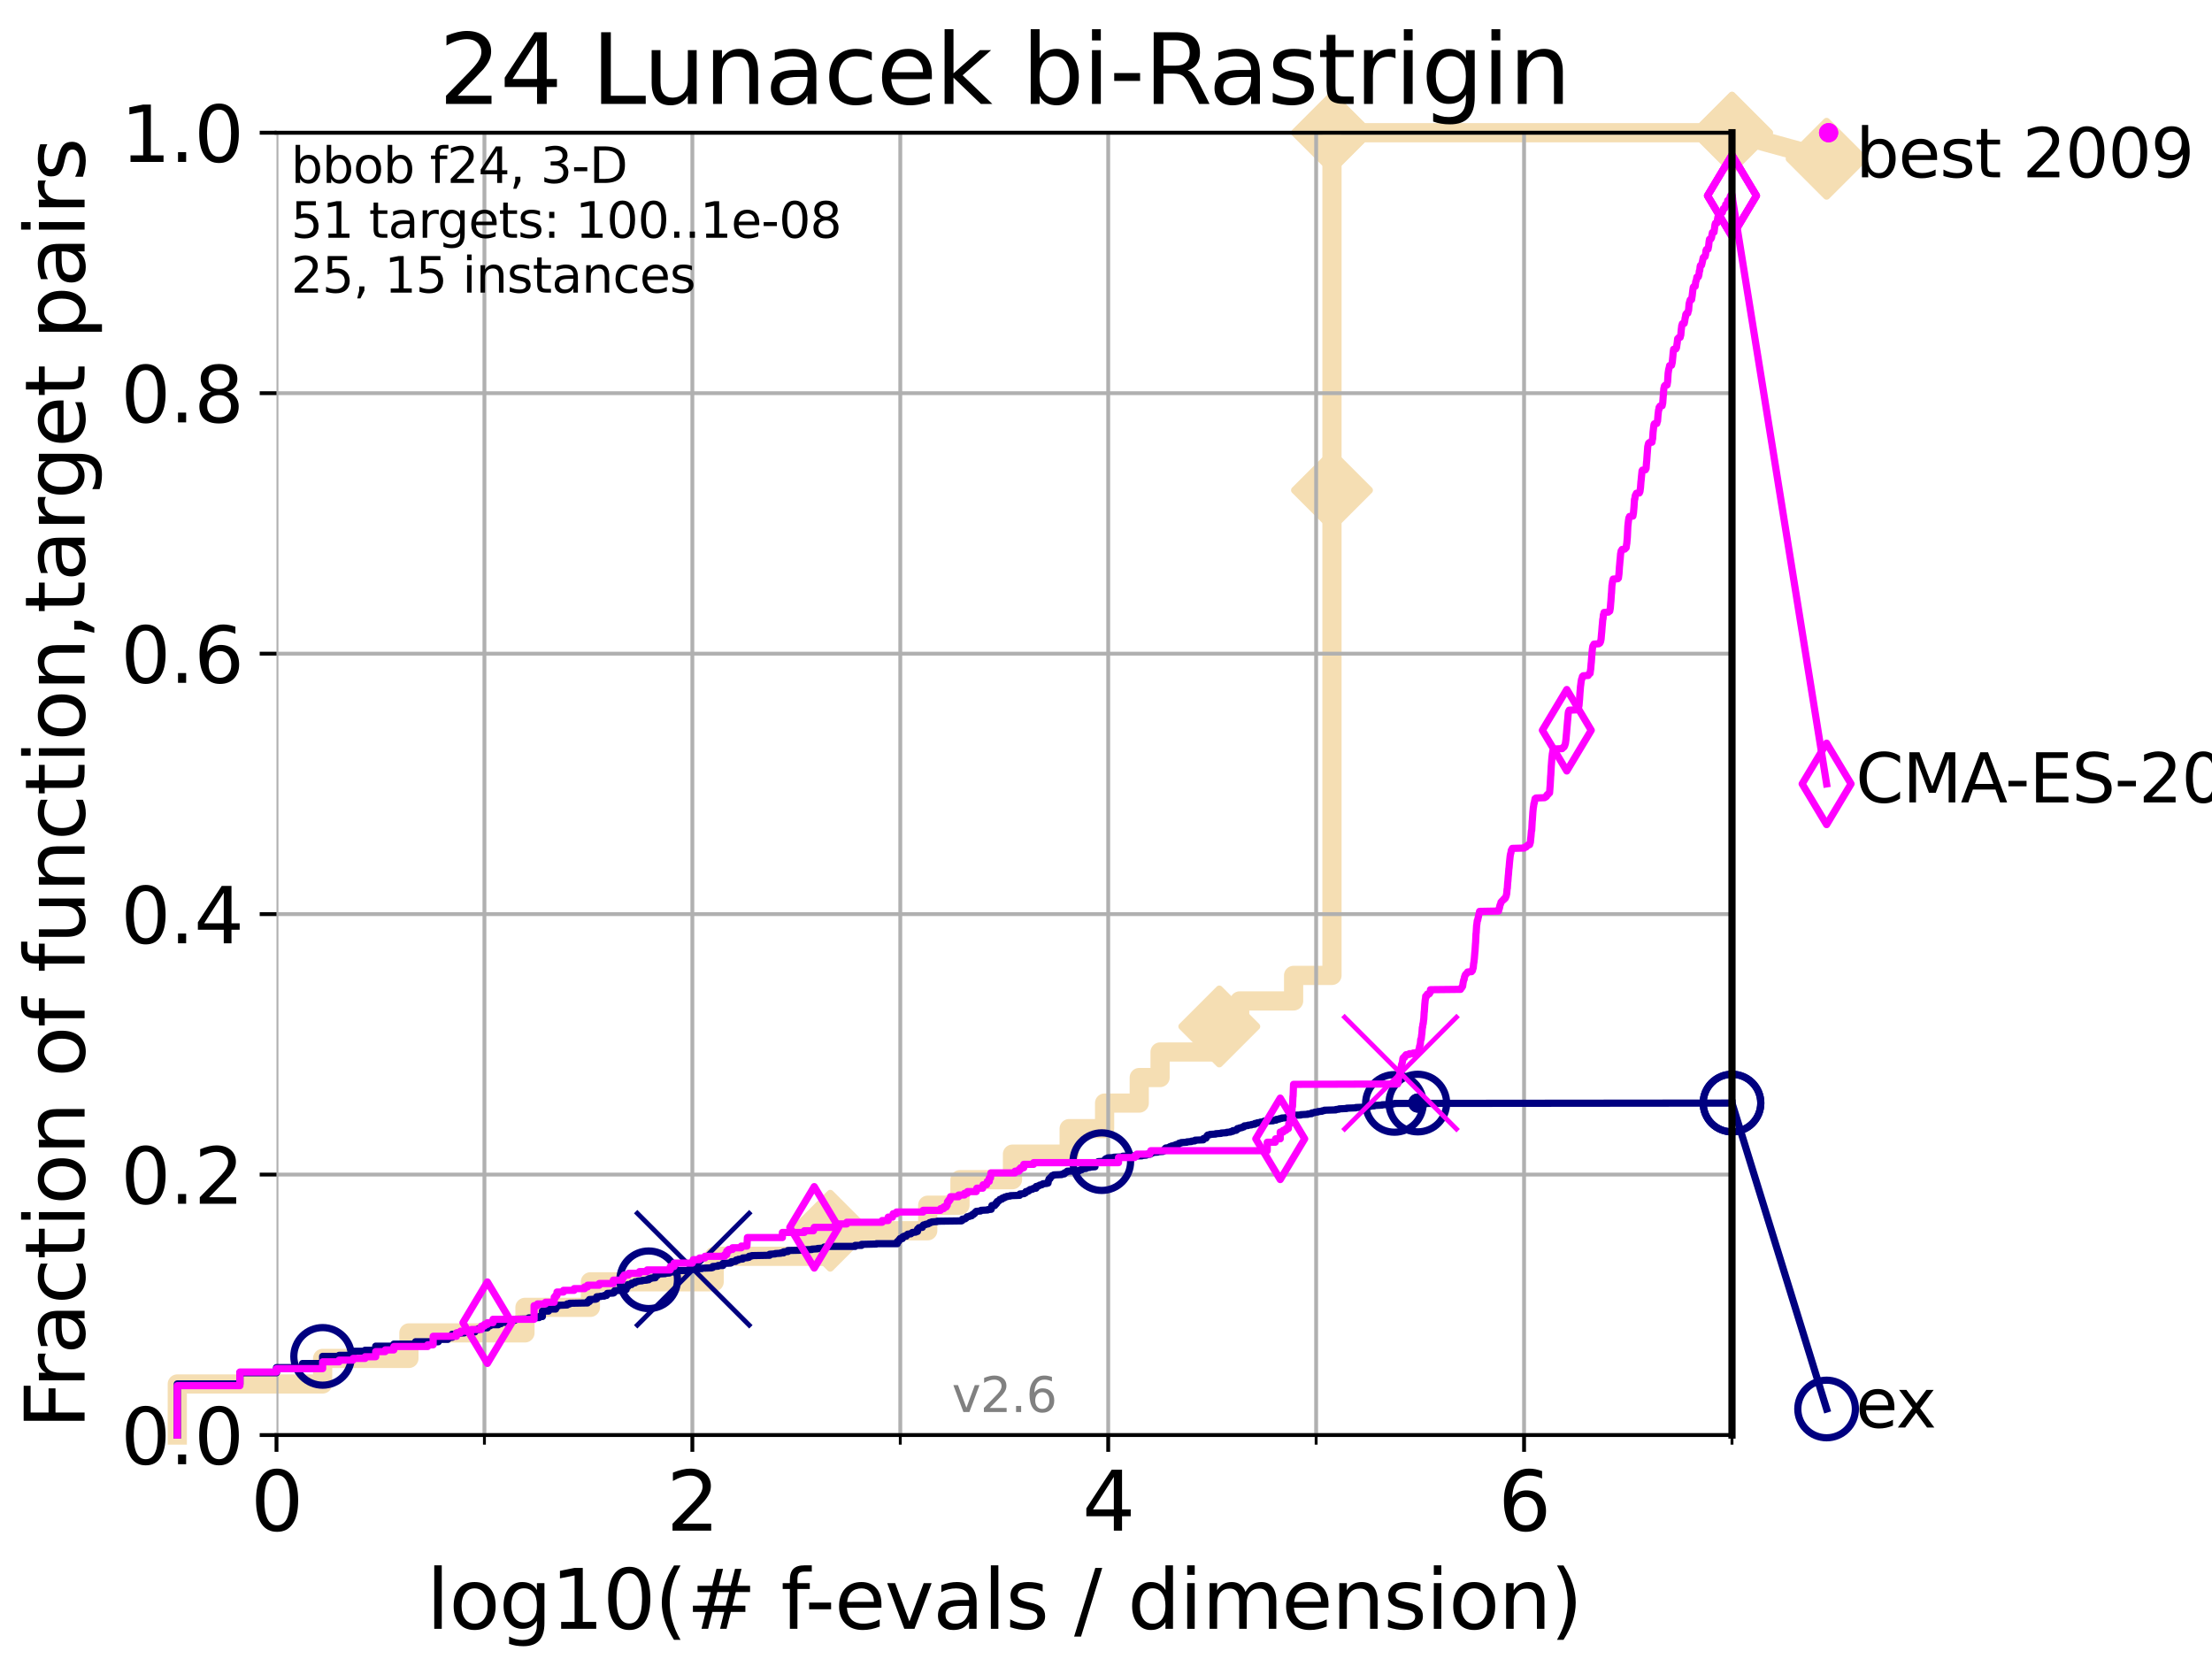 <?xml version="1.0" encoding="utf-8" standalone="no"?>
<!DOCTYPE svg PUBLIC "-//W3C//DTD SVG 1.1//EN"
  "http://www.w3.org/Graphics/SVG/1.1/DTD/svg11.dtd">
<svg xmlns:xlink="http://www.w3.org/1999/xlink" width="460.8pt" height="345.6pt" viewBox="0 0 460.8 345.6" xmlns="http://www.w3.org/2000/svg" version="1.1">
 <defs>
  <style type="text/css">*{stroke-linejoin: round; stroke-linecap: butt}</style>
 </defs>
 <g id="figure_1">
  <g id="patch_1">
   <path d="M 0 345.6 
L 460.8 345.6 
L 460.8 0 
L 0 0 
z
" style="fill: #ffffff"/>
  </g>
  <g id="axes_1">
   <g id="patch_2">
    <path d="M 57.6 298.944 
L 360.806 298.944 
L 360.806 27.648 
L 57.6 27.648 
z
" style="fill: #ffffff"/>
   </g>
   <g id="line2d_1">
    <path d="M 36.933 298.944 
L 36.933 288.305 
L 67.209 288.305 
L 67.209 282.985 
L 85.184 282.985 
L 85.184 277.666 
L 109.361 277.666 
L 109.361 272.346 
L 122.991 272.346 
L 122.991 267.027 
L 148.776 267.027 
L 148.776 261.707 
L 172.952 261.707 
L 172.952 256.388 
L 193.261 256.388 
L 193.261 251.068 
L 199.979 251.068 
L 199.979 245.749 
L 210.916 245.749 
L 210.916 240.429 
L 222.727 240.429 
L 222.727 235.11 
L 230.107 235.11 
L 230.107 229.79 
L 237.326 229.79 
L 237.326 224.471 
L 241.665 224.471 
L 241.665 219.151 
L 254.002 219.151 
L 254.002 213.832 
L 258.247 213.832 
L 258.247 208.512 
L 269.483 208.512 
L 269.483 203.192 
L 277.476 203.192 
L 277.476 197.873 
L 277.476 197.873 
L 277.476 192.553 
L 277.476 192.553 
L 277.476 112.76 
L 277.476 112.76 
L 277.476 107.441 
L 277.476 107.441 
L 277.476 102.121 
L 277.476 102.121 
L 277.476 80.843 
L 277.477 80.843 
L 277.477 27.648 
L 360.806 27.648 
" style="fill: none; stroke: #f5deb3; stroke-width: 4; stroke-linecap: square"/>
   </g>
   <g id="line2d_2">
    <defs>
     <path id="mcc58d065f9" d="M -0 7.778 
L 7.778 0 
L 0 -7.778 
L -7.778 -0 
z
" style="stroke: #f5deb3; stroke-width: 1.5; stroke-linejoin: miter"/>
    </defs>
    <g>
     <use xlink:href="#mcc58d065f9" x="172.952" y="256.388" style="fill: #f5deb3; stroke: #f5deb3; stroke-width: 1.5; stroke-linejoin: miter"/>
     <use xlink:href="#mcc58d065f9" x="254.002" y="213.832" style="fill: #f5deb3; stroke: #f5deb3; stroke-width: 1.5; stroke-linejoin: miter"/>
     <use xlink:href="#mcc58d065f9" x="277.476" y="102.121" style="fill: #f5deb3; stroke: #f5deb3; stroke-width: 1.5; stroke-linejoin: miter"/>
     <use xlink:href="#mcc58d065f9" x="277.477" y="27.648" style="fill: #f5deb3; stroke: #f5deb3; stroke-width: 1.5; stroke-linejoin: miter"/>
     <use xlink:href="#mcc58d065f9" x="277.477" y="27.648" style="fill: #f5deb3; stroke: #f5deb3; stroke-width: 1.5; stroke-linejoin: miter"/>
     <use xlink:href="#mcc58d065f9" x="360.806" y="27.648" style="fill: #f5deb3; stroke: #f5deb3; stroke-width: 1.5; stroke-linejoin: miter"/>
    </g>
   </g>
   <g id="line2d_3">
    <path style="fill: none; stroke: #f5deb3; stroke-width: 4; stroke-linecap: square"/>
    <g/>
   </g>
   <g id="line2d_4">
    <path d="M 360.806 27.648 
L 380.515 33.074 
" style="fill: none; stroke: #f5deb3; stroke-width: 4; stroke-linecap: square"/>
    <g>
     <use xlink:href="#mcc58d065f9" x="360.806" y="27.648" style="fill: #f5deb3; stroke: #f5deb3; stroke-width: 1.5; stroke-linejoin: miter"/>
     <use xlink:href="#mcc58d065f9" x="380.515" y="33.074" style="fill: #f5deb3; stroke: #f5deb3; stroke-width: 1.5; stroke-linejoin: miter"/>
    </g>
   </g>
   <g id="matplotlib.axis_1">
    <g id="xtick_1">
     <g id="line2d_5">
      <path d="M 57.6 298.944 
L 57.6 27.648 
" clip-path="url(#p605de726ef)" style="fill: none; stroke: #b0b0b0; stroke-width: 0.8; stroke-linecap: square"/>
     </g>
     <g id="line2d_6">
      <defs>
       <path id="m28da18247a" d="M 0 0 
L 0 3.5 
" style="stroke: #000000; stroke-width: 0.8"/>
      </defs>
      <g>
       <use xlink:href="#m28da18247a" x="57.6" y="298.944" style="stroke: #000000; stroke-width: 0.8"/>
      </g>
     </g>
     <g id="text_1">
      <!-- 0 -->
      <g transform="translate(52.192 318.861)scale(0.17 -0.17)">
       <defs>
        <path id="DejaVuSans-30" d="M 2034 4250 
Q 1547 4250 1301 3770 
Q 1056 3291 1056 2328 
Q 1056 1369 1301 889 
Q 1547 409 2034 409 
Q 2525 409 2770 889 
Q 3016 1369 3016 2328 
Q 3016 3291 2770 3770 
Q 2525 4250 2034 4250 
z
M 2034 4750 
Q 2819 4750 3233 4129 
Q 3647 3509 3647 2328 
Q 3647 1150 3233 529 
Q 2819 -91 2034 -91 
Q 1250 -91 836 529 
Q 422 1150 422 2328 
Q 422 3509 836 4129 
Q 1250 4750 2034 4750 
z
" transform="scale(0.016)"/>
       </defs>
       <use xlink:href="#DejaVuSans-30"/>
      </g>
     </g>
    </g>
    <g id="xtick_2">
     <g id="line2d_7">
      <path d="M 144.23 298.944 
L 144.23 27.648 
" clip-path="url(#p605de726ef)" style="fill: none; stroke: #b0b0b0; stroke-width: 0.8; stroke-linecap: square"/>
     </g>
     <g id="line2d_8">
      <g>
       <use xlink:href="#m28da18247a" x="144.23" y="298.944" style="stroke: #000000; stroke-width: 0.8"/>
      </g>
     </g>
     <g id="text_2">
      <!-- 2 -->
      <g transform="translate(138.822 318.861)scale(0.17 -0.17)">
       <defs>
        <path id="DejaVuSans-32" d="M 1228 531 
L 3431 531 
L 3431 0 
L 469 0 
L 469 531 
Q 828 903 1448 1529 
Q 2069 2156 2228 2338 
Q 2531 2678 2651 2914 
Q 2772 3150 2772 3378 
Q 2772 3750 2511 3984 
Q 2250 4219 1831 4219 
Q 1534 4219 1204 4116 
Q 875 4013 500 3803 
L 500 4441 
Q 881 4594 1212 4672 
Q 1544 4750 1819 4750 
Q 2544 4750 2975 4387 
Q 3406 4025 3406 3419 
Q 3406 3131 3298 2873 
Q 3191 2616 2906 2266 
Q 2828 2175 2409 1742 
Q 1991 1309 1228 531 
z
" transform="scale(0.016)"/>
       </defs>
       <use xlink:href="#DejaVuSans-32"/>
      </g>
     </g>
    </g>
    <g id="xtick_3">
     <g id="line2d_9">
      <path d="M 230.861 298.944 
L 230.861 27.648 
" clip-path="url(#p605de726ef)" style="fill: none; stroke: #b0b0b0; stroke-width: 0.8; stroke-linecap: square"/>
     </g>
     <g id="line2d_10">
      <g>
       <use xlink:href="#m28da18247a" x="230.861" y="298.944" style="stroke: #000000; stroke-width: 0.8"/>
      </g>
     </g>
     <g id="text_3">
      <!-- 4 -->
      <g transform="translate(225.453 318.861)scale(0.17 -0.17)">
       <defs>
        <path id="DejaVuSans-34" d="M 2419 4116 
L 825 1625 
L 2419 1625 
L 2419 4116 
z
M 2253 4666 
L 3047 4666 
L 3047 1625 
L 3713 1625 
L 3713 1100 
L 3047 1100 
L 3047 0 
L 2419 0 
L 2419 1100 
L 313 1100 
L 313 1709 
L 2253 4666 
z
" transform="scale(0.016)"/>
       </defs>
       <use xlink:href="#DejaVuSans-34"/>
      </g>
     </g>
    </g>
    <g id="xtick_4">
     <g id="line2d_11">
      <path d="M 317.491 298.944 
L 317.491 27.648 
" clip-path="url(#p605de726ef)" style="fill: none; stroke: #b0b0b0; stroke-width: 0.8; stroke-linecap: square"/>
     </g>
     <g id="line2d_12">
      <g>
       <use xlink:href="#m28da18247a" x="317.491" y="298.944" style="stroke: #000000; stroke-width: 0.8"/>
      </g>
     </g>
     <g id="text_4">
      <!-- 6 -->
      <g transform="translate(312.083 318.861)scale(0.17 -0.17)">
       <defs>
        <path id="DejaVuSans-36" d="M 2113 2584 
Q 1688 2584 1439 2293 
Q 1191 2003 1191 1497 
Q 1191 994 1439 701 
Q 1688 409 2113 409 
Q 2538 409 2786 701 
Q 3034 994 3034 1497 
Q 3034 2003 2786 2293 
Q 2538 2584 2113 2584 
z
M 3366 4563 
L 3366 3988 
Q 3128 4100 2886 4159 
Q 2644 4219 2406 4219 
Q 1781 4219 1451 3797 
Q 1122 3375 1075 2522 
Q 1259 2794 1537 2939 
Q 1816 3084 2150 3084 
Q 2853 3084 3261 2657 
Q 3669 2231 3669 1497 
Q 3669 778 3244 343 
Q 2819 -91 2113 -91 
Q 1303 -91 875 529 
Q 447 1150 447 2328 
Q 447 3434 972 4092 
Q 1497 4750 2381 4750 
Q 2619 4750 2861 4703 
Q 3103 4656 3366 4563 
z
" transform="scale(0.016)"/>
       </defs>
       <use xlink:href="#DejaVuSans-36"/>
      </g>
     </g>
    </g>
    <g id="xtick_5">
     <g id="line2d_13">
      <path d="M 100.915 298.944 
L 100.915 27.648 
" clip-path="url(#p605de726ef)" style="fill: none; stroke: #b0b0b0; stroke-width: 0.8; stroke-linecap: square"/>
     </g>
     <g id="line2d_14">
      <defs>
       <path id="me4f84b79e1" d="M 0 0 
L 0 2 
" style="stroke: #000000; stroke-width: 0.6"/>
      </defs>
      <g>
       <use xlink:href="#me4f84b79e1" x="100.915" y="298.944" style="stroke: #000000; stroke-width: 0.6"/>
      </g>
     </g>
    </g>
    <g id="xtick_6">
     <g id="line2d_15">
      <path d="M 187.546 298.944 
L 187.546 27.648 
" clip-path="url(#p605de726ef)" style="fill: none; stroke: #b0b0b0; stroke-width: 0.8; stroke-linecap: square"/>
     </g>
     <g id="line2d_16">
      <g>
       <use xlink:href="#me4f84b79e1" x="187.546" y="298.944" style="stroke: #000000; stroke-width: 0.6"/>
      </g>
     </g>
    </g>
    <g id="xtick_7">
     <g id="line2d_17">
      <path d="M 274.176 298.944 
L 274.176 27.648 
" clip-path="url(#p605de726ef)" style="fill: none; stroke: #b0b0b0; stroke-width: 0.8; stroke-linecap: square"/>
     </g>
     <g id="line2d_18">
      <g>
       <use xlink:href="#me4f84b79e1" x="274.176" y="298.944" style="stroke: #000000; stroke-width: 0.6"/>
      </g>
     </g>
    </g>
    <g id="xtick_8">
     <g id="line2d_19">
      <path d="M 360.806 298.944 
L 360.806 27.648 
" clip-path="url(#p605de726ef)" style="fill: none; stroke: #b0b0b0; stroke-width: 0.8; stroke-linecap: square"/>
     </g>
     <g id="line2d_20">
      <g>
       <use xlink:href="#me4f84b79e1" x="360.806" y="298.944" style="stroke: #000000; stroke-width: 0.6"/>
      </g>
     </g>
    </g>
    <g id="text_5">
     <!-- log10(# f-evals / dimension) -->
     <g transform="translate(88.823 339.314)scale(0.17 -0.17)">
      <defs>
       <path id="DejaVuSans-6c" d="M 603 4863 
L 1178 4863 
L 1178 0 
L 603 0 
L 603 4863 
z
" transform="scale(0.016)"/>
       <path id="DejaVuSans-6f" d="M 1959 3097 
Q 1497 3097 1228 2736 
Q 959 2375 959 1747 
Q 959 1119 1226 758 
Q 1494 397 1959 397 
Q 2419 397 2687 759 
Q 2956 1122 2956 1747 
Q 2956 2369 2687 2733 
Q 2419 3097 1959 3097 
z
M 1959 3584 
Q 2709 3584 3137 3096 
Q 3566 2609 3566 1747 
Q 3566 888 3137 398 
Q 2709 -91 1959 -91 
Q 1206 -91 779 398 
Q 353 888 353 1747 
Q 353 2609 779 3096 
Q 1206 3584 1959 3584 
z
" transform="scale(0.016)"/>
       <path id="DejaVuSans-67" d="M 2906 1791 
Q 2906 2416 2648 2759 
Q 2391 3103 1925 3103 
Q 1463 3103 1205 2759 
Q 947 2416 947 1791 
Q 947 1169 1205 825 
Q 1463 481 1925 481 
Q 2391 481 2648 825 
Q 2906 1169 2906 1791 
z
M 3481 434 
Q 3481 -459 3084 -895 
Q 2688 -1331 1869 -1331 
Q 1566 -1331 1297 -1286 
Q 1028 -1241 775 -1147 
L 775 -588 
Q 1028 -725 1275 -790 
Q 1522 -856 1778 -856 
Q 2344 -856 2625 -561 
Q 2906 -266 2906 331 
L 2906 616 
Q 2728 306 2450 153 
Q 2172 0 1784 0 
Q 1141 0 747 490 
Q 353 981 353 1791 
Q 353 2603 747 3093 
Q 1141 3584 1784 3584 
Q 2172 3584 2450 3431 
Q 2728 3278 2906 2969 
L 2906 3500 
L 3481 3500 
L 3481 434 
z
" transform="scale(0.016)"/>
       <path id="DejaVuSans-31" d="M 794 531 
L 1825 531 
L 1825 4091 
L 703 3866 
L 703 4441 
L 1819 4666 
L 2450 4666 
L 2450 531 
L 3481 531 
L 3481 0 
L 794 0 
L 794 531 
z
" transform="scale(0.016)"/>
       <path id="DejaVuSans-28" d="M 1984 4856 
Q 1566 4138 1362 3434 
Q 1159 2731 1159 2009 
Q 1159 1288 1364 580 
Q 1569 -128 1984 -844 
L 1484 -844 
Q 1016 -109 783 600 
Q 550 1309 550 2009 
Q 550 2706 781 3412 
Q 1013 4119 1484 4856 
L 1984 4856 
z
" transform="scale(0.016)"/>
       <path id="DejaVuSans-23" d="M 3272 2816 
L 2363 2816 
L 2100 1772 
L 3016 1772 
L 3272 2816 
z
M 2803 4594 
L 2478 3297 
L 3391 3297 
L 3719 4594 
L 4219 4594 
L 3897 3297 
L 4872 3297 
L 4872 2816 
L 3775 2816 
L 3519 1772 
L 4513 1772 
L 4513 1294 
L 3397 1294 
L 3072 0 
L 2572 0 
L 2894 1294 
L 1978 1294 
L 1656 0 
L 1153 0 
L 1478 1294 
L 494 1294 
L 494 1772 
L 1594 1772 
L 1856 2816 
L 850 2816 
L 850 3297 
L 1978 3297 
L 2297 4594 
L 2803 4594 
z
" transform="scale(0.016)"/>
       <path id="DejaVuSans-20" transform="scale(0.016)"/>
       <path id="DejaVuSans-66" d="M 2375 4863 
L 2375 4384 
L 1825 4384 
Q 1516 4384 1395 4259 
Q 1275 4134 1275 3809 
L 1275 3500 
L 2222 3500 
L 2222 3053 
L 1275 3053 
L 1275 0 
L 697 0 
L 697 3053 
L 147 3053 
L 147 3500 
L 697 3500 
L 697 3744 
Q 697 4328 969 4595 
Q 1241 4863 1831 4863 
L 2375 4863 
z
" transform="scale(0.016)"/>
       <path id="DejaVuSans-2d" d="M 313 2009 
L 1997 2009 
L 1997 1497 
L 313 1497 
L 313 2009 
z
" transform="scale(0.016)"/>
       <path id="DejaVuSans-65" d="M 3597 1894 
L 3597 1613 
L 953 1613 
Q 991 1019 1311 708 
Q 1631 397 2203 397 
Q 2534 397 2845 478 
Q 3156 559 3463 722 
L 3463 178 
Q 3153 47 2828 -22 
Q 2503 -91 2169 -91 
Q 1331 -91 842 396 
Q 353 884 353 1716 
Q 353 2575 817 3079 
Q 1281 3584 2069 3584 
Q 2775 3584 3186 3129 
Q 3597 2675 3597 1894 
z
M 3022 2063 
Q 3016 2534 2758 2815 
Q 2500 3097 2075 3097 
Q 1594 3097 1305 2825 
Q 1016 2553 972 2059 
L 3022 2063 
z
" transform="scale(0.016)"/>
       <path id="DejaVuSans-76" d="M 191 3500 
L 800 3500 
L 1894 563 
L 2988 3500 
L 3597 3500 
L 2284 0 
L 1503 0 
L 191 3500 
z
" transform="scale(0.016)"/>
       <path id="DejaVuSans-61" d="M 2194 1759 
Q 1497 1759 1228 1600 
Q 959 1441 959 1056 
Q 959 750 1161 570 
Q 1363 391 1709 391 
Q 2188 391 2477 730 
Q 2766 1069 2766 1631 
L 2766 1759 
L 2194 1759 
z
M 3341 1997 
L 3341 0 
L 2766 0 
L 2766 531 
Q 2569 213 2275 61 
Q 1981 -91 1556 -91 
Q 1019 -91 701 211 
Q 384 513 384 1019 
Q 384 1609 779 1909 
Q 1175 2209 1959 2209 
L 2766 2209 
L 2766 2266 
Q 2766 2663 2505 2880 
Q 2244 3097 1772 3097 
Q 1472 3097 1187 3025 
Q 903 2953 641 2809 
L 641 3341 
Q 956 3463 1253 3523 
Q 1550 3584 1831 3584 
Q 2591 3584 2966 3190 
Q 3341 2797 3341 1997 
z
" transform="scale(0.016)"/>
       <path id="DejaVuSans-73" d="M 2834 3397 
L 2834 2853 
Q 2591 2978 2328 3040 
Q 2066 3103 1784 3103 
Q 1356 3103 1142 2972 
Q 928 2841 928 2578 
Q 928 2378 1081 2264 
Q 1234 2150 1697 2047 
L 1894 2003 
Q 2506 1872 2764 1633 
Q 3022 1394 3022 966 
Q 3022 478 2636 193 
Q 2250 -91 1575 -91 
Q 1294 -91 989 -36 
Q 684 19 347 128 
L 347 722 
Q 666 556 975 473 
Q 1284 391 1588 391 
Q 1994 391 2212 530 
Q 2431 669 2431 922 
Q 2431 1156 2273 1281 
Q 2116 1406 1581 1522 
L 1381 1569 
Q 847 1681 609 1914 
Q 372 2147 372 2553 
Q 372 3047 722 3315 
Q 1072 3584 1716 3584 
Q 2034 3584 2315 3537 
Q 2597 3491 2834 3397 
z
" transform="scale(0.016)"/>
       <path id="DejaVuSans-2f" d="M 1625 4666 
L 2156 4666 
L 531 -594 
L 0 -594 
L 1625 4666 
z
" transform="scale(0.016)"/>
       <path id="DejaVuSans-64" d="M 2906 2969 
L 2906 4863 
L 3481 4863 
L 3481 0 
L 2906 0 
L 2906 525 
Q 2725 213 2448 61 
Q 2172 -91 1784 -91 
Q 1150 -91 751 415 
Q 353 922 353 1747 
Q 353 2572 751 3078 
Q 1150 3584 1784 3584 
Q 2172 3584 2448 3432 
Q 2725 3281 2906 2969 
z
M 947 1747 
Q 947 1113 1208 752 
Q 1469 391 1925 391 
Q 2381 391 2643 752 
Q 2906 1113 2906 1747 
Q 2906 2381 2643 2742 
Q 2381 3103 1925 3103 
Q 1469 3103 1208 2742 
Q 947 2381 947 1747 
z
" transform="scale(0.016)"/>
       <path id="DejaVuSans-69" d="M 603 3500 
L 1178 3500 
L 1178 0 
L 603 0 
L 603 3500 
z
M 603 4863 
L 1178 4863 
L 1178 4134 
L 603 4134 
L 603 4863 
z
" transform="scale(0.016)"/>
       <path id="DejaVuSans-6d" d="M 3328 2828 
Q 3544 3216 3844 3400 
Q 4144 3584 4550 3584 
Q 5097 3584 5394 3201 
Q 5691 2819 5691 2113 
L 5691 0 
L 5113 0 
L 5113 2094 
Q 5113 2597 4934 2840 
Q 4756 3084 4391 3084 
Q 3944 3084 3684 2787 
Q 3425 2491 3425 1978 
L 3425 0 
L 2847 0 
L 2847 2094 
Q 2847 2600 2669 2842 
Q 2491 3084 2119 3084 
Q 1678 3084 1418 2786 
Q 1159 2488 1159 1978 
L 1159 0 
L 581 0 
L 581 3500 
L 1159 3500 
L 1159 2956 
Q 1356 3278 1631 3431 
Q 1906 3584 2284 3584 
Q 2666 3584 2933 3390 
Q 3200 3197 3328 2828 
z
" transform="scale(0.016)"/>
       <path id="DejaVuSans-6e" d="M 3513 2113 
L 3513 0 
L 2938 0 
L 2938 2094 
Q 2938 2591 2744 2837 
Q 2550 3084 2163 3084 
Q 1697 3084 1428 2787 
Q 1159 2491 1159 1978 
L 1159 0 
L 581 0 
L 581 3500 
L 1159 3500 
L 1159 2956 
Q 1366 3272 1645 3428 
Q 1925 3584 2291 3584 
Q 2894 3584 3203 3211 
Q 3513 2838 3513 2113 
z
" transform="scale(0.016)"/>
       <path id="DejaVuSans-29" d="M 513 4856 
L 1013 4856 
Q 1481 4119 1714 3412 
Q 1947 2706 1947 2009 
Q 1947 1309 1714 600 
Q 1481 -109 1013 -844 
L 513 -844 
Q 928 -128 1133 580 
Q 1338 1288 1338 2009 
Q 1338 2731 1133 3434 
Q 928 4138 513 4856 
z
" transform="scale(0.016)"/>
      </defs>
      <use xlink:href="#DejaVuSans-6c"/>
      <use xlink:href="#DejaVuSans-6f" x="27.783"/>
      <use xlink:href="#DejaVuSans-67" x="88.965"/>
      <use xlink:href="#DejaVuSans-31" x="152.441"/>
      <use xlink:href="#DejaVuSans-30" x="216.064"/>
      <use xlink:href="#DejaVuSans-28" x="279.688"/>
      <use xlink:href="#DejaVuSans-23" x="318.701"/>
      <use xlink:href="#DejaVuSans-20" x="402.49"/>
      <use xlink:href="#DejaVuSans-66" x="434.277"/>
      <use xlink:href="#DejaVuSans-2d" x="463.982"/>
      <use xlink:href="#DejaVuSans-65" x="500.066"/>
      <use xlink:href="#DejaVuSans-76" x="561.59"/>
      <use xlink:href="#DejaVuSans-61" x="620.77"/>
      <use xlink:href="#DejaVuSans-6c" x="682.049"/>
      <use xlink:href="#DejaVuSans-73" x="709.832"/>
      <use xlink:href="#DejaVuSans-20" x="761.932"/>
      <use xlink:href="#DejaVuSans-2f" x="793.719"/>
      <use xlink:href="#DejaVuSans-20" x="827.41"/>
      <use xlink:href="#DejaVuSans-64" x="859.197"/>
      <use xlink:href="#DejaVuSans-69" x="922.674"/>
      <use xlink:href="#DejaVuSans-6d" x="950.457"/>
      <use xlink:href="#DejaVuSans-65" x="1047.869"/>
      <use xlink:href="#DejaVuSans-6e" x="1109.393"/>
      <use xlink:href="#DejaVuSans-73" x="1172.771"/>
      <use xlink:href="#DejaVuSans-69" x="1224.871"/>
      <use xlink:href="#DejaVuSans-6f" x="1252.654"/>
      <use xlink:href="#DejaVuSans-6e" x="1313.836"/>
      <use xlink:href="#DejaVuSans-29" x="1377.215"/>
     </g>
    </g>
   </g>
   <g id="matplotlib.axis_2">
    <g id="ytick_1">
     <g id="line2d_21">
      <path d="M 57.6 298.944 
L 360.806 298.944 
" clip-path="url(#p605de726ef)" style="fill: none; stroke: #b0b0b0; stroke-width: 0.8; stroke-linecap: square"/>
     </g>
     <g id="line2d_22">
      <defs>
       <path id="m68fd5fb0fe" d="M 0 0 
L -3.5 0 
" style="stroke: #000000; stroke-width: 0.8"/>
      </defs>
      <g>
       <use xlink:href="#m68fd5fb0fe" x="57.6" y="298.944" style="stroke: #000000; stroke-width: 0.8"/>
      </g>
     </g>
     <g id="text_6">
      <!-- 0.0 -->
      <g transform="translate(25.155 305.023)scale(0.16 -0.16)">
       <defs>
        <path id="DejaVuSans-2e" d="M 684 794 
L 1344 794 
L 1344 0 
L 684 0 
L 684 794 
z
" transform="scale(0.016)"/>
       </defs>
       <use xlink:href="#DejaVuSans-30"/>
       <use xlink:href="#DejaVuSans-2e" x="63.623"/>
       <use xlink:href="#DejaVuSans-30" x="95.41"/>
      </g>
     </g>
    </g>
    <g id="ytick_2">
     <g id="line2d_23">
      <path d="M 57.6 244.685 
L 360.806 244.685 
" clip-path="url(#p605de726ef)" style="fill: none; stroke: #b0b0b0; stroke-width: 0.8; stroke-linecap: square"/>
     </g>
     <g id="line2d_24">
      <g>
       <use xlink:href="#m68fd5fb0fe" x="57.6" y="244.685" style="stroke: #000000; stroke-width: 0.8"/>
      </g>
     </g>
     <g id="text_7">
      <!-- 0.2 -->
      <g transform="translate(25.155 250.764)scale(0.16 -0.16)">
       <use xlink:href="#DejaVuSans-30"/>
       <use xlink:href="#DejaVuSans-2e" x="63.623"/>
       <use xlink:href="#DejaVuSans-32" x="95.41"/>
      </g>
     </g>
    </g>
    <g id="ytick_3">
     <g id="line2d_25">
      <path d="M 57.6 190.426 
L 360.806 190.426 
" clip-path="url(#p605de726ef)" style="fill: none; stroke: #b0b0b0; stroke-width: 0.8; stroke-linecap: square"/>
     </g>
     <g id="line2d_26">
      <g>
       <use xlink:href="#m68fd5fb0fe" x="57.6" y="190.426" style="stroke: #000000; stroke-width: 0.8"/>
      </g>
     </g>
     <g id="text_8">
      <!-- 0.4 -->
      <g transform="translate(25.155 196.504)scale(0.16 -0.16)">
       <use xlink:href="#DejaVuSans-30"/>
       <use xlink:href="#DejaVuSans-2e" x="63.623"/>
       <use xlink:href="#DejaVuSans-34" x="95.41"/>
      </g>
     </g>
    </g>
    <g id="ytick_4">
     <g id="line2d_27">
      <path d="M 57.6 136.166 
L 360.806 136.166 
" clip-path="url(#p605de726ef)" style="fill: none; stroke: #b0b0b0; stroke-width: 0.8; stroke-linecap: square"/>
     </g>
     <g id="line2d_28">
      <g>
       <use xlink:href="#m68fd5fb0fe" x="57.6" y="136.166" style="stroke: #000000; stroke-width: 0.8"/>
      </g>
     </g>
     <g id="text_9">
      <!-- 0.6 -->
      <g transform="translate(25.155 142.245)scale(0.16 -0.16)">
       <use xlink:href="#DejaVuSans-30"/>
       <use xlink:href="#DejaVuSans-2e" x="63.623"/>
       <use xlink:href="#DejaVuSans-36" x="95.41"/>
      </g>
     </g>
    </g>
    <g id="ytick_5">
     <g id="line2d_29">
      <path d="M 57.6 81.907 
L 360.806 81.907 
" clip-path="url(#p605de726ef)" style="fill: none; stroke: #b0b0b0; stroke-width: 0.8; stroke-linecap: square"/>
     </g>
     <g id="line2d_30">
      <g>
       <use xlink:href="#m68fd5fb0fe" x="57.6" y="81.907" style="stroke: #000000; stroke-width: 0.8"/>
      </g>
     </g>
     <g id="text_10">
      <!-- 0.8 -->
      <g transform="translate(25.155 87.986)scale(0.16 -0.16)">
       <defs>
        <path id="DejaVuSans-38" d="M 2034 2216 
Q 1584 2216 1326 1975 
Q 1069 1734 1069 1313 
Q 1069 891 1326 650 
Q 1584 409 2034 409 
Q 2484 409 2743 651 
Q 3003 894 3003 1313 
Q 3003 1734 2745 1975 
Q 2488 2216 2034 2216 
z
M 1403 2484 
Q 997 2584 770 2862 
Q 544 3141 544 3541 
Q 544 4100 942 4425 
Q 1341 4750 2034 4750 
Q 2731 4750 3128 4425 
Q 3525 4100 3525 3541 
Q 3525 3141 3298 2862 
Q 3072 2584 2669 2484 
Q 3125 2378 3379 2068 
Q 3634 1759 3634 1313 
Q 3634 634 3220 271 
Q 2806 -91 2034 -91 
Q 1263 -91 848 271 
Q 434 634 434 1313 
Q 434 1759 690 2068 
Q 947 2378 1403 2484 
z
M 1172 3481 
Q 1172 3119 1398 2916 
Q 1625 2713 2034 2713 
Q 2441 2713 2670 2916 
Q 2900 3119 2900 3481 
Q 2900 3844 2670 4047 
Q 2441 4250 2034 4250 
Q 1625 4250 1398 4047 
Q 1172 3844 1172 3481 
z
" transform="scale(0.016)"/>
       </defs>
       <use xlink:href="#DejaVuSans-30"/>
       <use xlink:href="#DejaVuSans-2e" x="63.623"/>
       <use xlink:href="#DejaVuSans-38" x="95.41"/>
      </g>
     </g>
    </g>
    <g id="ytick_6">
     <g id="line2d_31">
      <path d="M 57.6 27.648 
L 360.806 27.648 
" clip-path="url(#p605de726ef)" style="fill: none; stroke: #b0b0b0; stroke-width: 0.8; stroke-linecap: square"/>
     </g>
     <g id="line2d_32">
      <g>
       <use xlink:href="#m68fd5fb0fe" x="57.6" y="27.648" style="stroke: #000000; stroke-width: 0.8"/>
      </g>
     </g>
     <g id="text_11">
      <!-- 1.0 -->
      <g transform="translate(25.155 33.727)scale(0.16 -0.16)">
       <use xlink:href="#DejaVuSans-31"/>
       <use xlink:href="#DejaVuSans-2e" x="63.623"/>
       <use xlink:href="#DejaVuSans-30" x="95.41"/>
      </g>
     </g>
    </g>
    <g id="text_12">
     <!-- Fraction of function,target pairs -->
     <g transform="translate(17.62 297.681)rotate(-90)scale(0.17 -0.17)">
      <defs>
       <path id="DejaVuSans-46" d="M 628 4666 
L 3309 4666 
L 3309 4134 
L 1259 4134 
L 1259 2759 
L 3109 2759 
L 3109 2228 
L 1259 2228 
L 1259 0 
L 628 0 
L 628 4666 
z
" transform="scale(0.016)"/>
       <path id="DejaVuSans-72" d="M 2631 2963 
Q 2534 3019 2420 3045 
Q 2306 3072 2169 3072 
Q 1681 3072 1420 2755 
Q 1159 2438 1159 1844 
L 1159 0 
L 581 0 
L 581 3500 
L 1159 3500 
L 1159 2956 
Q 1341 3275 1631 3429 
Q 1922 3584 2338 3584 
Q 2397 3584 2469 3576 
Q 2541 3569 2628 3553 
L 2631 2963 
z
" transform="scale(0.016)"/>
       <path id="DejaVuSans-63" d="M 3122 3366 
L 3122 2828 
Q 2878 2963 2633 3030 
Q 2388 3097 2138 3097 
Q 1578 3097 1268 2742 
Q 959 2388 959 1747 
Q 959 1106 1268 751 
Q 1578 397 2138 397 
Q 2388 397 2633 464 
Q 2878 531 3122 666 
L 3122 134 
Q 2881 22 2623 -34 
Q 2366 -91 2075 -91 
Q 1284 -91 818 406 
Q 353 903 353 1747 
Q 353 2603 823 3093 
Q 1294 3584 2113 3584 
Q 2378 3584 2631 3529 
Q 2884 3475 3122 3366 
z
" transform="scale(0.016)"/>
       <path id="DejaVuSans-74" d="M 1172 4494 
L 1172 3500 
L 2356 3500 
L 2356 3053 
L 1172 3053 
L 1172 1153 
Q 1172 725 1289 603 
Q 1406 481 1766 481 
L 2356 481 
L 2356 0 
L 1766 0 
Q 1100 0 847 248 
Q 594 497 594 1153 
L 594 3053 
L 172 3053 
L 172 3500 
L 594 3500 
L 594 4494 
L 1172 4494 
z
" transform="scale(0.016)"/>
       <path id="DejaVuSans-75" d="M 544 1381 
L 544 3500 
L 1119 3500 
L 1119 1403 
Q 1119 906 1312 657 
Q 1506 409 1894 409 
Q 2359 409 2629 706 
Q 2900 1003 2900 1516 
L 2900 3500 
L 3475 3500 
L 3475 0 
L 2900 0 
L 2900 538 
Q 2691 219 2414 64 
Q 2138 -91 1772 -91 
Q 1169 -91 856 284 
Q 544 659 544 1381 
z
M 1991 3584 
L 1991 3584 
z
" transform="scale(0.016)"/>
       <path id="DejaVuSans-2c" d="M 750 794 
L 1409 794 
L 1409 256 
L 897 -744 
L 494 -744 
L 750 256 
L 750 794 
z
" transform="scale(0.016)"/>
       <path id="DejaVuSans-70" d="M 1159 525 
L 1159 -1331 
L 581 -1331 
L 581 3500 
L 1159 3500 
L 1159 2969 
Q 1341 3281 1617 3432 
Q 1894 3584 2278 3584 
Q 2916 3584 3314 3078 
Q 3713 2572 3713 1747 
Q 3713 922 3314 415 
Q 2916 -91 2278 -91 
Q 1894 -91 1617 61 
Q 1341 213 1159 525 
z
M 3116 1747 
Q 3116 2381 2855 2742 
Q 2594 3103 2138 3103 
Q 1681 3103 1420 2742 
Q 1159 2381 1159 1747 
Q 1159 1113 1420 752 
Q 1681 391 2138 391 
Q 2594 391 2855 752 
Q 3116 1113 3116 1747 
z
" transform="scale(0.016)"/>
      </defs>
      <use xlink:href="#DejaVuSans-46"/>
      <use xlink:href="#DejaVuSans-72" x="50.27"/>
      <use xlink:href="#DejaVuSans-61" x="91.383"/>
      <use xlink:href="#DejaVuSans-63" x="152.662"/>
      <use xlink:href="#DejaVuSans-74" x="207.643"/>
      <use xlink:href="#DejaVuSans-69" x="246.852"/>
      <use xlink:href="#DejaVuSans-6f" x="274.635"/>
      <use xlink:href="#DejaVuSans-6e" x="335.816"/>
      <use xlink:href="#DejaVuSans-20" x="399.195"/>
      <use xlink:href="#DejaVuSans-6f" x="430.982"/>
      <use xlink:href="#DejaVuSans-66" x="492.164"/>
      <use xlink:href="#DejaVuSans-20" x="527.369"/>
      <use xlink:href="#DejaVuSans-66" x="559.156"/>
      <use xlink:href="#DejaVuSans-75" x="594.361"/>
      <use xlink:href="#DejaVuSans-6e" x="657.74"/>
      <use xlink:href="#DejaVuSans-63" x="721.119"/>
      <use xlink:href="#DejaVuSans-74" x="776.1"/>
      <use xlink:href="#DejaVuSans-69" x="815.309"/>
      <use xlink:href="#DejaVuSans-6f" x="843.092"/>
      <use xlink:href="#DejaVuSans-6e" x="904.273"/>
      <use xlink:href="#DejaVuSans-2c" x="967.652"/>
      <use xlink:href="#DejaVuSans-74" x="999.439"/>
      <use xlink:href="#DejaVuSans-61" x="1038.648"/>
      <use xlink:href="#DejaVuSans-72" x="1099.928"/>
      <use xlink:href="#DejaVuSans-67" x="1139.291"/>
      <use xlink:href="#DejaVuSans-65" x="1202.768"/>
      <use xlink:href="#DejaVuSans-74" x="1264.291"/>
      <use xlink:href="#DejaVuSans-20" x="1303.5"/>
      <use xlink:href="#DejaVuSans-70" x="1335.287"/>
      <use xlink:href="#DejaVuSans-61" x="1398.764"/>
      <use xlink:href="#DejaVuSans-69" x="1460.043"/>
      <use xlink:href="#DejaVuSans-72" x="1487.826"/>
      <use xlink:href="#DejaVuSans-73" x="1528.939"/>
     </g>
    </g>
   </g>
   <g id="line2d_33">
    <defs>
     <path id="m5984c2c329" d="M 0 1.5 
C 0.398 1.5 0.779 1.342 1.061 1.061 
C 1.342 0.779 1.5 0.398 1.5 0 
C 1.5 -0.398 1.342 -0.779 1.061 -1.061 
C 0.779 -1.342 0.398 -1.5 0 -1.5 
C -0.398 -1.5 -0.779 -1.342 -1.061 -1.061 
C -1.342 -0.779 -1.5 -0.398 -1.5 0 
C -1.5 0.398 -1.342 0.779 -1.061 1.061 
C -0.779 1.342 -0.398 1.5 0 1.5 
z
" style="stroke: #f5deb3"/>
    </defs>
    <g>
     <use xlink:href="#m5984c2c329" x="277.477" y="27.648" style="fill: #f5deb3; stroke: #f5deb3"/>
     <use xlink:href="#m5984c2c329" x="277.477" y="27.648" style="fill: #f5deb3; stroke: #f5deb3"/>
    </g>
   </g>
   <g id="line2d_34">
    <defs>
     <path id="mfc062f4c9b" d="M 0 1.5 
C 0.398 1.5 0.779 1.342 1.061 1.061 
C 1.342 0.779 1.5 0.398 1.5 0 
C 1.5 -0.398 1.342 -0.779 1.061 -1.061 
C 0.779 -1.342 0.398 -1.5 0 -1.5 
C -0.398 -1.5 -0.779 -1.342 -1.061 -1.061 
C -1.342 -0.779 -1.5 -0.398 -1.5 0 
C -1.5 0.398 -1.342 0.779 -1.061 1.061 
C -0.779 1.342 -0.398 1.5 0 1.5 
z
" style="stroke: #000080"/>
    </defs>
    <g>
     <use xlink:href="#mfc062f4c9b" x="295.355" y="229.79" style="fill: #000080; stroke: #000080"/>
     <use xlink:href="#mfc062f4c9b" x="295.355" y="229.79" style="fill: #000080; stroke: #000080"/>
    </g>
   </g>
   <g id="line2d_35">
    <path d="M 36.933 298.944 
L 36.933 288.305 
L 49.973 288.305 
L 49.973 285.964 
L 57.6 285.964 
L 57.6 284.9 
L 63.012 284.9 
L 63.012 284.049 
L 67.209 284.049 
L 67.209 282.56 
L 70.639 282.56 
L 70.639 282.347 
L 73.539 282.347 
L 73.539 281.496 
L 76.051 281.496 
L 76.051 281.283 
L 78.267 281.283 
L 78.267 280.432 
L 82.042 280.432 
L 82.042 280.006 
L 86.578 280.006 
L 86.578 279.51 
L 91.306 279.51 
L 91.306 279.013 
L 93.288 279.013 
L 93.288 278.588 
L 94.206 278.588 
L 94.206 277.95 
L 95.081 277.95 
L 95.081 277.737 
L 96.718 277.666 
L 96.718 277.453 
L 98.933 277.453 
L 98.933 277.028 
L 99.617 277.028 
L 99.617 276.815 
L 100.277 276.815 
L 100.277 276.602 
L 101.532 276.602 
L 101.532 276.176 
L 102.129 276.176 
L 102.129 275.964 
L 103.815 275.964 
L 103.815 275.751 
L 104.345 275.751 
L 104.345 275.467 
L 106.327 275.467 
L 106.327 275.042 
L 107.245 275.042 
L 107.245 274.829 
L 110.145 274.758 
L 110.145 274.545 
L 112.318 274.474 
L 112.318 274.261 
L 112.989 274.261 
L 112.989 273.127 
L 114.265 273.127 
L 114.265 272.701 
L 115.747 272.701 
L 115.747 272.204 
L 116.03 272.204 
L 116.03 272.063 
L 116.309 272.063 
L 116.309 271.921 
L 118.152 271.85 
L 118.152 271.637 
L 118.647 271.637 
L 118.647 271.495 
L 122.4 271.424 
L 122.4 271.141 
L 122.796 271.141 
L 122.796 270.715 
L 124.12 270.644 
L 124.12 270.573 
L 124.302 270.573 
L 124.302 270.148 
L 125.185 270.077 
L 125.185 270.006 
L 125.863 270.006 
L 125.863 269.864 
L 126.356 269.864 
L 126.356 269.651 
L 126.517 269.651 
L 126.517 269.438 
L 127.761 269.367 
L 127.761 269.296 
L 127.911 269.296 
L 127.911 269.084 
L 128.06 269.084 
L 128.06 268.871 
L 129.348 268.8 
L 129.348 268.729 
L 130.423 268.658 
L 130.423 268.02 
L 130.811 268.02 
L 130.811 267.594 
L 131.564 267.594 
L 131.564 267.311 
L 132.287 267.24 
L 132.287 267.027 
L 132.87 266.956 
L 132.87 266.885 
L 133.766 266.814 
L 133.766 266.743 
L 134.725 266.672 
L 134.725 266.601 
L 135.136 266.601 
L 135.136 266.388 
L 135.638 266.318 
L 135.638 266.247 
L 136.509 266.176 
L 136.603 265.679 
L 136.975 265.679 
L 137.067 265.396 
L 138.566 265.325 
L 138.566 265.254 
L 139.476 265.183 
L 139.476 264.97 
L 140.421 264.97 
L 140.421 264.828 
L 141.173 264.757 
L 141.173 264.686 
L 143.462 264.686 
L 143.462 264.473 
L 144.603 264.403 
L 144.603 264.332 
L 146.25 264.261 
L 146.25 264.19 
L 148.226 264.119 
L 148.226 264.048 
L 148.478 264.048 
L 148.478 263.835 
L 149.595 263.764 
L 149.595 263.622 
L 150.605 263.622 
L 150.605 263.197 
L 152.189 263.126 
L 152.189 263.055 
L 152.353 263.055 
L 152.353 262.842 
L 153.228 262.771 
L 153.228 262.7 
L 153.344 262.7 
L 153.344 262.487 
L 153.802 262.487 
L 153.802 262.346 
L 154.722 262.275 
L 154.722 262.062 
L 155.735 261.991 
L 155.735 261.92 
L 156.039 261.92 
L 156.039 261.707 
L 156.632 261.636 
L 156.632 261.565 
L 160.33 261.495 
L 160.33 261.282 
L 161.492 261.211 
L 161.492 261.14 
L 162.658 261.069 
L 162.658 260.998 
L 163.237 260.998 
L 163.237 260.785 
L 164.151 260.714 
L 164.151 260.502 
L 167.38 260.431 
L 167.38 260.36 
L 169.128 260.289 
L 169.128 260.218 
L 170.324 260.147 
L 170.324 260.076 
L 171.669 260.005 
L 171.669 259.792 
L 172.328 259.721 
L 172.328 259.65 
L 178.144 259.65 
L 178.144 259.438 
L 179.48 259.438 
L 179.48 259.225 
L 182.572 259.154 
L 182.572 259.083 
L 186.914 259.083 
L 186.914 258.657 
L 187.21 258.587 
L 187.268 258.303 
L 187.445 258.303 
L 187.445 258.232 
L 187.502 258.019 
L 187.992 258.019 
L 188.047 257.664 
L 188.326 257.594 
L 188.326 257.523 
L 188.783 257.523 
L 188.824 257.31 
L 189.04 257.239 
L 189.103 257.097 
L 189.761 257.026 
L 189.861 256.884 
L 190.054 256.813 
L 190.054 256.742 
L 190.765 256.671 
L 190.765 256.601 
L 191.131 256.53 
L 191.147 256.033 
L 191.368 255.962 
L 191.435 255.749 
L 192.14 255.678 
L 192.229 255.324 
L 192.375 255.253 
L 192.375 255.182 
L 192.816 255.111 
L 192.816 255.04 
L 193.33 254.969 
L 193.33 254.898 
L 193.618 254.827 
L 193.668 254.686 
L 194.115 254.615 
L 194.115 254.544 
L 195.215 254.473 
L 195.215 254.402 
L 200.294 254.331 
L 200.294 254.26 
L 200.431 254.26 
L 200.487 253.976 
L 201.058 253.905 
L 201.058 253.834 
L 201.256 253.763 
L 201.347 253.622 
L 201.458 253.551 
L 201.458 253.48 
L 201.954 253.409 
L 201.954 253.338 
L 202.42 253.267 
L 202.483 253.054 
L 202.809 252.983 
L 202.814 252.841 
L 203.066 252.77 
L 203.143 252.558 
L 203.263 252.487 
L 203.371 252.345 
L 204.269 252.274 
L 204.364 252.132 
L 205.758 252.061 
L 205.758 251.99 
L 206.489 251.919 
L 206.573 251.352 
L 206.63 251.352 
L 206.63 251.139 
L 207.225 251.139 
L 207.307 250.855 
L 207.473 250.855 
L 207.473 250.643 
L 207.659 250.643 
L 207.738 250.288 
L 208.029 250.217 
L 208.12 250.075 
L 208.275 250.004 
L 208.279 249.862 
L 208.746 249.792 
L 208.813 249.579 
L 209.271 249.508 
L 209.306 249.366 
L 209.762 249.295 
L 209.762 249.224 
L 210.467 249.153 
L 210.467 249.082 
L 212.413 249.011 
L 212.465 248.728 
L 213.348 248.657 
L 213.348 248.586 
L 213.624 248.515 
L 213.715 248.231 
L 214.204 248.16 
L 214.251 248.018 
L 214.515 247.947 
L 214.572 247.806 
L 215.093 247.735 
L 215.19 247.593 
L 215.827 247.522 
L 215.84 247.167 
L 216.295 247.096 
L 216.295 247.025 
L 216.573 246.954 
L 216.573 246.884 
L 217.026 246.813 
L 217.026 246.742 
L 217.277 246.671 
L 217.277 246.6 
L 218.058 246.529 
L 218.058 246.458 
L 218.323 246.458 
L 218.424 245.891 
L 218.469 245.82 
L 218.53 245.607 
L 218.733 245.536 
L 218.799 245.323 
L 218.919 245.252 
L 219.029 245.11 
L 219.13 245.039 
L 219.21 244.898 
L 219.539 244.827 
L 219.539 244.756 
L 221.176 244.685 
L 221.176 244.614 
L 221.715 244.543 
L 221.761 244.33 
L 222.067 244.259 
L 222.067 244.188 
L 222.323 244.117 
L 222.332 243.976 
L 224.827 243.905 
L 224.856 243.763 
L 225.343 243.692 
L 225.413 243.479 
L 226.255 243.408 
L 226.364 243.266 
L 227.014 243.195 
L 227.014 243.124 
L 228.107 243.053 
L 228.166 242.344 
L 228.358 242.273 
L 228.358 242.202 
L 228.716 242.131 
L 228.787 241.99 
L 230.189 241.919 
L 230.238 241.493 
L 230.439 241.422 
L 230.439 241.351 
L 230.772 241.28 
L 230.772 241.209 
L 232.065 241.138 
L 232.065 241.068 
L 233.864 240.997 
L 233.908 240.855 
L 237.853 240.784 
L 237.853 240.713 
L 238.793 240.642 
L 238.833 240.5 
L 239.634 240.429 
L 239.634 240.358 
L 239.881 240.287 
L 239.881 240.216 
L 240.174 240.145 
L 240.174 240.075 
L 241.167 240.004 
L 241.167 239.933 
L 242.283 239.862 
L 242.31 239.72 
L 242.576 239.72 
L 242.621 239.365 
L 242.802 239.294 
L 242.837 239.152 
L 243.456 239.082 
L 243.456 239.011 
L 243.715 238.94 
L 243.715 238.869 
L 244.082 238.798 
L 244.082 238.727 
L 244.623 238.656 
L 244.623 238.585 
L 244.973 238.514 
L 244.973 238.443 
L 245.529 238.372 
L 245.61 238.16 
L 246.068 238.089 
L 246.068 238.018 
L 247.239 237.947 
L 247.239 237.876 
L 248.184 237.805 
L 248.184 237.734 
L 248.915 237.663 
L 248.961 237.521 
L 250.659 237.45 
L 250.728 237.167 
L 251.239 237.096 
L 251.325 236.883 
L 251.389 236.812 
L 251.446 236.599 
L 251.582 236.528 
L 251.582 236.457 
L 252.076 236.386 
L 252.076 236.315 
L 253.254 236.244 
L 253.254 236.174 
L 254.389 236.103 
L 254.389 236.032 
L 255.53 235.961 
L 255.53 235.89 
L 256.351 235.819 
L 256.351 235.748 
L 256.834 235.677 
L 256.838 235.535 
L 257.515 235.464 
L 257.515 235.393 
L 257.708 235.322 
L 257.771 235.11 
L 258.228 235.039 
L 258.228 234.968 
L 258.739 234.897 
L 258.739 234.826 
L 259.115 234.755 
L 259.214 234.542 
L 259.982 234.471 
L 259.982 234.4 
L 260.711 234.329 
L 260.711 234.259 
L 261.397 234.188 
L 261.398 234.046 
L 261.912 233.975 
L 261.912 233.904 
L 262.558 233.833 
L 262.558 233.762 
L 263.321 233.691 
L 263.358 233.549 
L 265.195 233.478 
L 265.195 233.407 
L 265.859 233.336 
L 265.875 233.195 
L 266.496 233.124 
L 266.496 233.053 
L 267.012 232.982 
L 267.012 232.911 
L 268.135 232.84 
L 268.162 232.698 
L 268.391 232.627 
L 268.391 232.556 
L 268.859 232.485 
L 268.958 232.343 
L 270.993 232.273 
L 270.993 232.202 
L 272.434 232.131 
L 272.434 232.06 
L 273.247 231.989 
L 273.267 231.847 
L 273.865 231.776 
L 273.865 231.705 
L 274.566 231.634 
L 274.566 231.563 
L 275.398 231.492 
L 275.398 231.421 
L 275.889 231.351 
L 275.889 231.28 
L 278.266 231.209 
L 278.266 231.138 
L 278.952 231.067 
L 278.952 230.996 
L 280.534 230.925 
L 280.534 230.854 
L 282.464 230.783 
L 282.464 230.712 
L 284.354 230.641 
L 284.354 230.57 
L 285.412 230.499 
L 285.412 230.428 
L 286.305 230.358 
L 286.305 230.287 
L 287.906 230.216 
L 287.906 230.145 
L 289.96 230.074 
L 289.96 230.003 
L 290.486 229.932 
L 290.486 229.861 
L 360.806 229.79 
L 360.806 229.79 
" style="fill: none; stroke: #000080; stroke-width: 1.5; stroke-linecap: square"/>
   </g>
   <g id="line2d_36">
    <defs>
     <path id="m963972e48b" d="M 0 6 
C 1.591 6 3.117 5.368 4.243 4.243 
C 5.368 3.117 6 1.591 6 0 
C 6 -1.591 5.368 -3.117 4.243 -4.243 
C 3.117 -5.368 1.591 -6 0 -6 
C -1.591 -6 -3.117 -5.368 -4.243 -4.243 
C -5.368 -3.117 -6 -1.591 -6 0 
C -6 1.591 -5.368 3.117 -4.243 4.243 
C -3.117 5.368 -1.591 6 0 6 
z
" style="stroke: #000080; stroke-width: 1.5"/>
    </defs>
    <g>
     <use xlink:href="#m963972e48b" x="67.209" y="282.56" style="fill-opacity: 0; stroke: #000080; stroke-width: 1.5"/>
     <use xlink:href="#m963972e48b" x="135.136" y="266.601" style="fill-opacity: 0; stroke: #000080; stroke-width: 1.5"/>
     <use xlink:href="#m963972e48b" x="229.525" y="241.99" style="fill-opacity: 0; stroke: #000080; stroke-width: 1.5"/>
     <use xlink:href="#m963972e48b" x="290.486" y="229.861" style="fill-opacity: 0; stroke: #000080; stroke-width: 1.5"/>
     <use xlink:href="#m963972e48b" x="295.355" y="229.79" style="fill-opacity: 0; stroke: #000080; stroke-width: 1.5"/>
     <use xlink:href="#m963972e48b" x="360.806" y="229.79" style="fill-opacity: 0; stroke: #000080; stroke-width: 1.5"/>
    </g>
   </g>
   <g id="line2d_37">
    <path style="fill: none; stroke: #000080; stroke-width: 1.5; stroke-linecap: square"/>
    <g/>
   </g>
   <g id="line2d_38">
    <path d="M 144.418 264.403 
" clip-path="url(#p605de726ef)" style="fill: none; stroke: #000080; stroke-width: 1.5; stroke-linecap: square"/>
    <defs>
     <path id="mbe82ccae23" d="M -12 12 
L 12 -12 
M -12 -12 
L 12 12 
" style="stroke: #000080"/>
    </defs>
    <g clip-path="url(#p605de726ef)">
     <use xlink:href="#mbe82ccae23" x="144.418" y="264.403" style="fill: #000080; stroke: #000080"/>
    </g>
   </g>
   <g id="line2d_39">
    <defs>
     <path id="m2bcb44f0b0" d="M 0 1.5 
C 0.398 1.5 0.779 1.342 1.061 1.061 
C 1.342 0.779 1.5 0.398 1.5 0 
C 1.5 -0.398 1.342 -0.779 1.061 -1.061 
C 0.779 -1.342 0.398 -1.5 0 -1.5 
C -0.398 -1.5 -0.779 -1.342 -1.061 -1.061 
C -1.342 -0.779 -1.5 -0.398 -1.5 0 
C -1.5 0.398 -1.342 0.779 -1.061 1.061 
C -0.779 1.342 -0.398 1.5 0 1.5 
z
" style="stroke: #ff00ff"/>
    </defs>
    <g>
     <use xlink:href="#m2bcb44f0b0" x="380.931" y="27.648" style="fill: #ff00ff; stroke: #ff00ff"/>
     <use xlink:href="#m2bcb44f0b0" x="380.931" y="27.648" style="fill: #ff00ff; stroke: #ff00ff"/>
    </g>
   </g>
   <g id="line2d_40">
    <path d="M 36.933 298.944 
L 36.933 288.66 
L 49.973 288.66 
L 49.973 285.822 
L 57.6 285.822 
L 57.6 285.113 
L 67.209 285.113 
L 67.209 283.695 
L 70.639 283.695 
L 70.639 283.34 
L 73.539 283.34 
L 73.539 282.985 
L 76.051 282.985 
L 76.051 282.631 
L 78.267 282.631 
L 78.267 281.567 
L 80.249 281.567 
L 80.249 281.212 
L 82.042 281.212 
L 82.042 280.503 
L 89.09 280.503 
L 89.09 280.148 
L 90.231 280.148 
L 90.231 278.375 
L 95.081 278.375 
L 95.081 277.666 
L 95.917 277.666 
L 95.917 277.311 
L 98.223 277.311 
L 98.223 276.957 
L 100.277 276.957 
L 100.277 276.247 
L 100.915 276.247 
L 100.915 275.893 
L 101.532 275.893 
L 101.532 275.538 
L 102.708 275.538 
L 102.708 274.829 
L 111.262 274.829 
L 111.262 271.992 
L 111.972 271.992 
L 111.972 271.637 
L 113.638 271.637 
L 113.638 271.282 
L 115.46 271.282 
L 115.46 270.219 
L 115.747 270.219 
L 115.747 269.864 
L 116.03 269.864 
L 116.03 269.155 
L 117.384 269.155 
L 117.384 268.8 
L 119.6 268.8 
L 119.6 268.445 
L 121.79 268.445 
L 121.79 268.091 
L 122.4 268.091 
L 122.4 267.736 
L 124.837 267.736 
L 124.837 267.381 
L 127.761 267.381 
L 127.761 266.672 
L 129.623 266.672 
L 129.623 266.318 
L 129.759 266.318 
L 129.759 265.963 
L 130.027 265.963 
L 130.027 265.608 
L 130.939 265.608 
L 130.939 265.254 
L 133.211 265.254 
L 133.211 264.899 
L 134.829 264.899 
L 134.829 264.544 
L 139.637 264.544 
L 139.637 263.835 
L 140.421 263.835 
L 140.421 263.126 
L 144.23 263.126 
L 144.23 262.771 
L 144.418 262.771 
L 144.418 262.417 
L 145.736 262.417 
L 145.736 262.062 
L 146.86 262.062 
L 146.86 261.707 
L 150.959 261.707 
L 150.959 261.353 
L 151.392 261.353 
L 151.392 260.643 
L 151.774 260.643 
L 151.774 260.289 
L 152.596 260.289 
L 152.596 259.934 
L 154.432 259.934 
L 154.432 259.579 
L 155.599 259.579 
L 155.701 257.806 
L 162.985 257.806 
L 162.985 256.742 
L 167.562 256.742 
L 167.562 256.388 
L 169.459 256.388 
L 169.459 256.033 
L 169.622 256.033 
L 169.622 255.678 
L 174.062 255.678 
L 174.062 254.969 
L 176.402 254.969 
L 176.402 254.615 
L 183.774 254.615 
L 183.774 254.26 
L 185.026 254.26 
L 185.026 253.551 
L 185.922 253.551 
L 185.922 253.196 
L 186.059 253.196 
L 186.059 252.841 
L 186.771 252.841 
L 186.771 252.487 
L 192.307 252.487 
L 192.307 252.132 
L 195.939 252.132 
L 195.939 251.778 
L 196.594 251.778 
L 196.594 251.423 
L 197.125 251.423 
L 197.125 251.068 
L 197.331 251.068 
L 197.376 250.359 
L 197.627 250.359 
L 197.627 250.004 
L 197.911 250.004 
L 198.012 249.295 
L 199.709 249.295 
L 199.709 248.94 
L 200.92 248.94 
L 200.92 248.586 
L 201.55 248.586 
L 201.55 248.231 
L 203.374 248.231 
L 203.485 247.522 
L 204.72 247.522 
L 204.795 246.813 
L 205.518 246.813 
L 205.518 246.458 
L 205.662 246.458 
L 205.662 246.103 
L 206.09 246.103 
L 206.093 245.394 
L 206.348 245.394 
L 206.431 244.33 
L 211.456 244.33 
L 211.456 243.976 
L 212.264 243.976 
L 212.264 243.621 
L 212.606 243.621 
L 212.606 243.266 
L 213.266 243.266 
L 213.266 242.557 
L 215.318 242.557 
L 215.318 242.202 
L 233.008 242.202 
L 233.008 241.138 
L 236.364 241.138 
L 236.364 240.784 
L 236.817 240.784 
L 236.817 240.429 
L 239.521 240.429 
L 239.521 240.075 
L 239.724 240.075 
L 239.724 239.72 
L 263.99 239.72 
L 263.99 237.947 
L 265.659 237.947 
L 265.723 237.237 
L 266.696 237.237 
L 266.696 235.819 
L 267.318 235.819 
L 267.318 235.464 
L 267.896 235.464 
L 267.896 235.11 
L 268.389 235.11 
L 268.485 234.046 
L 268.785 234.046 
L 268.785 232.982 
L 269.071 232.982 
L 269.177 230.499 
L 269.249 230.499 
L 269.346 228.372 
L 269.374 228.372 
L 269.47 225.889 
L 291.143 225.818 
L 291.198 225.534 
L 291.258 225.534 
L 291.345 224.471 
L 291.43 224.4 
L 291.514 223.903 
L 291.62 223.832 
L 291.706 223.549 
L 291.765 223.549 
L 291.843 222.414 
L 291.884 222.343 
L 291.986 221.704 
L 292.056 221.634 
L 292.164 221.137 
L 292.17 221.066 
L 292.243 220.499 
L 292.317 220.499 
L 292.317 220.357 
L 292.599 220.286 
L 292.654 220.002 
L 292.866 219.931 
L 292.906 219.718 
L 293.589 219.648 
L 293.589 219.506 
L 294.387 219.506 
L 294.387 219.364 
L 295.265 219.293 
L 295.265 219.222 
L 295.465 219.151 
L 295.57 218.655 
L 295.63 218.655 
L 295.733 217.945 
L 295.742 217.945 
L 295.827 217.662 
L 295.86 217.662 
L 295.963 216.527 
L 296.068 216.456 
L 296.163 215.534 
L 296.195 215.463 
L 296.299 214.044 
L 296.34 214.044 
L 296.434 213.264 
L 296.479 213.264 
L 296.576 212.342 
L 296.595 212.342 
L 296.688 210.782 
L 296.71 210.782 
L 296.815 209.15 
L 296.823 209.15 
L 296.906 208.228 
L 296.95 208.157 
L 296.998 207.519 
L 297.269 207.448 
L 297.335 207.093 
L 297.76 207.023 
L 297.843 206.81 
L 297.943 206.739 
L 297.992 206.171 
L 304.26 206.1 
L 304.362 205.817 
L 304.515 205.746 
L 304.597 205.533 
L 304.69 205.462 
L 304.798 204.682 
L 304.817 204.611 
L 304.924 204.115 
L 304.999 204.044 
L 305.09 203.476 
L 305.135 203.405 
L 305.224 203.122 
L 305.312 203.051 
L 305.364 202.909 
L 305.514 202.838 
L 305.608 202.696 
L 305.675 202.625 
L 305.735 202.483 
L 306.555 202.412 
L 306.562 202.27 
L 306.732 202.199 
L 306.842 201.703 
L 306.896 201.632 
L 306.992 200.639 
L 307.025 200.568 
L 307.133 199.646 
L 307.138 199.575 
L 307.249 198.228 
L 307.269 198.157 
L 307.371 196.525 
L 307.389 196.454 
L 307.482 194.468 
L 307.51 194.398 
L 307.613 192.695 
L 307.644 192.624 
L 307.743 191.773 
L 307.827 191.702 
L 307.933 191.135 
L 307.967 191.064 
L 308.061 190.497 
L 308.116 190.426 
L 308.223 189.858 
L 312.179 189.787 
L 312.269 189.291 
L 312.346 189.22 
L 312.453 188.652 
L 312.48 188.581 
L 312.59 188.298 
L 312.629 188.227 
L 312.682 187.943 
L 312.771 187.872 
L 312.858 187.73 
L 312.995 187.659 
L 313.106 187.518 
L 313.197 187.447 
L 313.197 187.376 
L 313.39 187.305 
L 313.405 187.163 
L 313.586 187.092 
L 313.697 186.808 
L 313.742 186.737 
L 313.835 186.312 
L 313.867 186.241 
L 313.955 185.177 
L 313.993 185.106 
L 314.084 183.758 
L 314.107 183.688 
L 314.21 182.34 
L 314.23 182.269 
L 314.331 180.921 
L 314.357 180.85 
L 314.466 179.574 
L 314.474 179.503 
L 314.585 178.439 
L 314.59 178.368 
L 314.691 177.801 
L 314.736 177.73 
L 314.843 177.091 
L 314.937 177.02 
L 315.036 176.737 
L 317.531 176.666 
L 317.554 176.524 
L 317.924 176.453 
L 317.992 176.24 
L 318.241 176.169 
L 318.289 176.027 
L 318.653 175.956 
L 318.757 175.602 
L 318.797 175.531 
L 318.906 174.396 
L 318.92 174.325 
L 319.028 173.048 
L 319.084 172.978 
L 319.192 170.992 
L 319.211 170.921 
L 319.322 169.218 
L 319.328 169.147 
L 319.428 168.155 
L 319.458 168.084 
L 319.55 167.374 
L 319.615 167.303 
L 319.711 166.736 
L 319.741 166.665 
L 319.782 166.381 
L 319.972 166.31 
L 319.972 166.239 
L 321.77 166.169 
L 321.77 166.098 
L 322.021 166.027 
L 322.021 165.956 
L 322.183 165.885 
L 322.215 165.672 
L 322.323 165.601 
L 322.323 165.53 
L 322.533 165.459 
L 322.626 165.246 
L 322.802 165.176 
L 322.913 163.757 
L 322.923 163.686 
L 323.034 161.629 
L 323.052 161.558 
L 323.162 159.501 
L 323.173 159.43 
L 323.283 157.941 
L 323.294 157.87 
L 323.395 156.948 
L 323.423 156.877 
L 323.484 156.452 
L 323.593 156.381 
L 323.64 156.239 
L 323.798 156.168 
L 323.88 156.026 
L 325.427 155.955 
L 325.461 155.813 
L 325.638 155.742 
L 325.638 155.671 
L 325.822 155.6 
L 325.932 155.388 
L 325.961 155.317 
L 326.072 154.962 
L 326.1 154.891 
L 326.21 154.111 
L 326.217 154.04 
L 326.324 152.834 
L 326.336 152.763 
L 326.446 151.345 
L 326.458 151.274 
L 326.56 150.068 
L 326.574 149.997 
L 326.685 148.65 
L 326.693 148.579 
L 326.755 148.224 
L 326.845 148.153 
L 326.905 147.94 
L 328.473 147.869 
L 328.473 147.798 
L 328.665 147.728 
L 328.774 147.586 
L 328.801 147.515 
L 328.903 147.089 
L 328.931 147.018 
L 329.032 145.812 
L 329.045 145.742 
L 329.148 144.181 
L 329.158 144.11 
L 329.252 142.904 
L 329.274 142.834 
L 329.377 141.982 
L 329.389 141.911 
L 329.494 141.415 
L 329.565 141.344 
L 329.647 140.919 
L 329.804 140.848 
L 329.804 140.777 
L 330.858 140.706 
L 330.955 140.493 
L 331.045 140.422 
L 331.045 140.351 
L 331.243 140.28 
L 331.343 139.5 
L 331.368 139.429 
L 331.477 138.081 
L 331.496 138.011 
L 331.607 136.45 
L 331.611 136.379 
L 331.718 135.244 
L 331.728 135.173 
L 331.816 134.606 
L 331.883 134.535 
L 331.973 134.322 
L 332.057 134.251 
L 332.057 134.18 
L 333.038 134.11 
L 333.038 134.039 
L 333.27 133.968 
L 333.379 133.755 
L 333.421 133.684 
L 333.522 133.187 
L 333.536 133.117 
L 333.646 131.84 
L 333.66 131.769 
L 333.766 130.35 
L 333.783 130.279 
L 333.889 129.003 
L 333.937 128.932 
L 334.017 128.081 
L 334.073 128.01 
L 334.159 127.584 
L 335.058 127.513 
L 335.162 127.371 
L 335.339 127.301 
L 335.448 126.733 
L 335.459 126.662 
L 335.559 125.385 
L 335.574 125.315 
L 335.68 123.683 
L 335.702 123.612 
L 335.797 121.91 
L 335.823 121.839 
L 335.93 121.059 
L 335.963 120.988 
L 336.057 120.633 
L 337.017 120.562 
L 337.017 120.492 
L 337.146 120.421 
L 337.257 119.569 
L 337.265 119.499 
L 337.369 117.938 
L 337.383 117.867 
L 337.485 116.661 
L 337.503 116.591 
L 337.605 115.314 
L 337.632 115.243 
L 337.725 114.746 
L 337.812 114.676 
L 337.908 114.463 
L 338.464 114.392 
L 338.464 114.321 
L 338.603 114.25 
L 338.603 114.179 
L 338.754 114.108 
L 338.863 113.328 
L 338.885 113.257 
L 338.996 111.98 
L 339.002 111.909 
L 339.112 109.569 
L 339.125 109.498 
L 339.235 108.505 
L 339.245 108.434 
L 339.338 107.867 
L 339.429 107.796 
L 339.471 107.583 
L 340.161 107.512 
L 340.263 106.944 
L 340.277 106.874 
L 340.384 105.668 
L 340.39 105.597 
L 340.492 104.036 
L 340.558 103.966 
L 340.657 103.256 
L 340.68 103.185 
L 340.791 102.973 
L 340.88 102.902 
L 340.893 102.76 
L 341.504 102.689 
L 341.597 102.476 
L 341.633 102.405 
L 341.738 101.625 
L 341.747 101.554 
L 341.845 100.277 
L 341.864 100.206 
L 341.968 99.072 
L 341.979 99.001 
L 342.072 98.079 
L 342.15 98.008 
L 342.15 97.937 
L 342.767 97.866 
L 342.858 97.653 
L 342.907 97.582 
L 343.015 96.164 
L 343.037 96.093 
L 343.143 94.532 
L 343.152 94.461 
L 343.257 93.043 
L 343.275 92.972 
L 343.375 92.546 
L 343.4 92.475 
L 343.437 92.333 
L 343.594 92.263 
L 343.594 92.192 
L 344.135 92.121 
L 344.225 91.482 
L 344.27 91.411 
L 344.368 89.922 
L 344.384 89.851 
L 344.488 88.929 
L 344.499 88.858 
L 344.562 88.432 
L 344.633 88.362 
L 344.633 88.291 
L 345.142 88.22 
L 345.227 87.794 
L 345.296 87.723 
L 345.399 86.376 
L 345.41 86.305 
L 345.518 85.383 
L 345.6 85.312 
L 345.617 84.886 
L 345.776 84.815 
L 345.799 84.602 
L 346.253 84.532 
L 346.356 84.035 
L 346.375 83.964 
L 346.486 82.404 
L 346.502 82.333 
L 346.607 80.914 
L 346.637 80.843 
L 346.736 80.418 
L 346.861 80.347 
L 346.861 80.276 
L 347.276 80.205 
L 347.368 79.638 
L 347.389 79.567 
L 347.499 77.793 
L 347.507 77.723 
L 347.616 77.013 
L 347.631 76.942 
L 347.741 76.517 
L 347.763 76.446 
L 347.81 76.162 
L 348.22 76.091 
L 348.33 75.595 
L 348.358 75.524 
L 348.467 74.389 
L 348.477 74.318 
L 348.572 73.183 
L 348.594 73.112 
L 348.645 72.758 
L 349.118 72.687 
L 349.226 72.474 
L 349.248 72.403 
L 349.359 71.623 
L 349.377 71.552 
L 349.487 70.559 
L 349.672 70.488 
L 349.693 70.346 
L 350.012 70.275 
L 350.097 69.921 
L 350.137 69.85 
L 350.238 68.644 
L 350.253 68.573 
L 350.347 67.793 
L 350.395 67.722 
L 350.471 67.438 
L 350.85 67.367 
L 350.959 66.871 
L 350.967 66.8 
L 351.057 66.161 
L 351.105 66.09 
L 351.177 65.523 
L 351.267 65.452 
L 351.31 65.31 
L 351.595 65.239 
L 351.7 64.743 
L 351.76 64.672 
L 351.868 63.324 
L 351.88 63.253 
L 351.99 62.828 
L 352.015 62.757 
L 352.096 62.473 
L 352.39 62.402 
L 352.498 61.693 
L 352.513 61.622 
L 352.623 60.629 
L 352.631 60.558 
L 352.735 59.849 
L 352.831 59.778 
L 352.831 59.707 
L 353.139 59.636 
L 353.247 58.714 
L 353.256 58.643 
L 353.367 58.43 
L 353.386 58.359 
L 353.49 57.721 
L 353.796 57.65 
L 353.9 57.296 
L 353.918 57.225 
L 354.005 56.444 
L 354.085 56.373 
L 354.169 55.522 
L 354.212 55.451 
L 354.224 55.31 
L 354.464 55.239 
L 354.573 54.813 
L 354.584 54.742 
L 354.694 54.246 
L 354.709 54.175 
L 354.815 53.678 
L 354.937 53.607 
L 354.937 53.536 
L 355.19 53.465 
L 355.298 53.04 
L 355.307 52.969 
L 355.388 52.189 
L 355.462 52.118 
L 355.475 51.976 
L 355.813 51.905 
L 355.907 51.409 
L 355.932 51.338 
L 356.043 50.274 
L 356.058 50.203 
L 356.12 49.848 
L 356.399 49.777 
L 356.508 49.564 
L 356.55 49.494 
L 356.655 48.784 
L 356.675 48.713 
L 356.731 48.43 
L 357.066 48.359 
L 357.173 47.508 
L 357.179 47.437 
L 357.276 46.727 
L 357.319 46.656 
L 357.352 46.515 
L 357.691 46.444 
L 357.794 45.663 
L 357.814 45.593 
L 357.871 45.238 
L 358.059 45.167 
L 358.148 45.025 
L 358.232 44.954 
L 358.322 44.6 
L 358.409 44.529 
L 358.517 44.316 
L 358.81 44.245 
L 358.887 43.89 
L 358.949 43.819 
L 359.01 43.465 
L 359.285 43.394 
L 359.381 43.039 
L 359.438 42.968 
L 359.49 42.614 
L 359.796 42.543 
L 359.88 41.904 
L 359.919 41.833 
L 359.919 41.762 
L 360.112 41.692 
L 360.112 41.621 
L 360.272 41.55 
L 360.341 41.266 
L 360.401 41.195 
L 360.467 40.84 
L 360.806 40.77 
L 360.806 40.77 
" style="fill: none; stroke: #ff00ff; stroke-width: 1.5; stroke-linecap: square"/>
   </g>
   <g id="line2d_41">
    <defs>
     <path id="mf950235ccb" d="M -0 8.485 
L 5.091 0 
L 0 -8.485 
L -5.091 -0 
z
" style="stroke: #ff00ff; stroke-width: 1.5; stroke-linejoin: miter"/>
    </defs>
    <g>
     <use xlink:href="#mf950235ccb" x="101.532" y="275.538" style="fill-opacity: 0; stroke: #ff00ff; stroke-width: 1.5; stroke-linejoin: miter"/>
     <use xlink:href="#mf950235ccb" x="169.622" y="255.678" style="fill-opacity: 0; stroke: #ff00ff; stroke-width: 1.5; stroke-linejoin: miter"/>
     <use xlink:href="#mf950235ccb" x="266.696" y="237.237" style="fill-opacity: 0; stroke: #ff00ff; stroke-width: 1.5; stroke-linejoin: miter"/>
     <use xlink:href="#mf950235ccb" x="326.393" y="152.125" style="fill-opacity: 0; stroke: #ff00ff; stroke-width: 1.5; stroke-linejoin: miter"/>
     <use xlink:href="#mf950235ccb" x="360.798" y="40.77" style="fill-opacity: 0; stroke: #ff00ff; stroke-width: 1.5; stroke-linejoin: miter"/>
     <use xlink:href="#mf950235ccb" x="360.806" y="40.77" style="fill-opacity: 0; stroke: #ff00ff; stroke-width: 1.5; stroke-linejoin: miter"/>
    </g>
   </g>
   <g id="line2d_42">
    <path style="fill: none; stroke: #ff00ff; stroke-width: 1.5; stroke-linecap: square"/>
    <g/>
   </g>
   <g id="line2d_43">
    <path d="M 291.758 223.549 
" clip-path="url(#p605de726ef)" style="fill: none; stroke: #ff00ff; stroke-width: 1.5; stroke-linecap: square"/>
    <defs>
     <path id="mfb3d593b9f" d="M -12 12 
L 12 -12 
M -12 -12 
L 12 12 
" style="stroke: #ff00ff"/>
    </defs>
    <g clip-path="url(#p605de726ef)">
     <use xlink:href="#mfb3d593b9f" x="291.758" y="223.549" style="fill: #ff00ff; stroke: #ff00ff"/>
    </g>
   </g>
   <g id="line2d_44">
    <path d="M 360.806 229.79 
L 380.515 293.518 
" style="fill: none; stroke: #000080; stroke-width: 1.5; stroke-linecap: square"/>
    <g>
     <use xlink:href="#m963972e48b" x="360.806" y="229.79" style="fill-opacity: 0; stroke: #000080; stroke-width: 1.5"/>
     <use xlink:href="#m963972e48b" x="380.515" y="293.518" style="fill-opacity: 0; stroke: #000080; stroke-width: 1.5"/>
    </g>
   </g>
   <g id="line2d_45">
    <path d="M 360.806 40.77 
L 380.515 163.296 
" style="fill: none; stroke: #ff00ff; stroke-width: 1.5; stroke-linecap: square"/>
    <g>
     <use xlink:href="#mf950235ccb" x="360.806" y="40.77" style="fill-opacity: 0; stroke: #ff00ff; stroke-width: 1.5; stroke-linejoin: miter"/>
     <use xlink:href="#mf950235ccb" x="380.515" y="163.296" style="fill-opacity: 0; stroke: #ff00ff; stroke-width: 1.5; stroke-linejoin: miter"/>
    </g>
   </g>
   <g id="line2d_46">
    <path d="M 360.806 298.944 
L 360.806 27.648 
" style="fill: none; stroke: #000000; stroke-width: 1.5; stroke-linecap: square"/>
   </g>
   <g id="patch_3">
    <path d="M 57.6 298.944 
L 360.806 298.944 
" style="fill: none; stroke: #000000; stroke-width: 0.8; stroke-linejoin: miter; stroke-linecap: square"/>
   </g>
   <g id="patch_4">
    <path d="M 57.6 27.648 
L 360.806 27.648 
" style="fill: none; stroke: #000000; stroke-width: 0.8; stroke-linejoin: miter; stroke-linecap: square"/>
   </g>
   <g id="text_13">
    <!-- ex -->
    <g transform="translate(386.579 297.381)scale(0.14 -0.14)">
     <defs>
      <path id="DejaVuSans-78" d="M 3513 3500 
L 2247 1797 
L 3578 0 
L 2900 0 
L 1881 1375 
L 863 0 
L 184 0 
L 1544 1831 
L 300 3500 
L 978 3500 
L 1906 2253 
L 2834 3500 
L 3513 3500 
z
" transform="scale(0.016)"/>
     </defs>
     <use xlink:href="#DejaVuSans-65"/>
     <use xlink:href="#DejaVuSans-78" x="59.773"/>
    </g>
   </g>
   <g id="text_14">
    <!-- CMA-ES-20 -->
    <g transform="translate(386.579 167.159)scale(0.14 -0.14)">
     <defs>
      <path id="DejaVuSans-43" d="M 4122 4306 
L 4122 3641 
Q 3803 3938 3442 4084 
Q 3081 4231 2675 4231 
Q 1875 4231 1450 3742 
Q 1025 3253 1025 2328 
Q 1025 1406 1450 917 
Q 1875 428 2675 428 
Q 3081 428 3442 575 
Q 3803 722 4122 1019 
L 4122 359 
Q 3791 134 3420 21 
Q 3050 -91 2638 -91 
Q 1578 -91 968 557 
Q 359 1206 359 2328 
Q 359 3453 968 4101 
Q 1578 4750 2638 4750 
Q 3056 4750 3426 4639 
Q 3797 4528 4122 4306 
z
" transform="scale(0.016)"/>
      <path id="DejaVuSans-4d" d="M 628 4666 
L 1569 4666 
L 2759 1491 
L 3956 4666 
L 4897 4666 
L 4897 0 
L 4281 0 
L 4281 4097 
L 3078 897 
L 2444 897 
L 1241 4097 
L 1241 0 
L 628 0 
L 628 4666 
z
" transform="scale(0.016)"/>
      <path id="DejaVuSans-41" d="M 2188 4044 
L 1331 1722 
L 3047 1722 
L 2188 4044 
z
M 1831 4666 
L 2547 4666 
L 4325 0 
L 3669 0 
L 3244 1197 
L 1141 1197 
L 716 0 
L 50 0 
L 1831 4666 
z
" transform="scale(0.016)"/>
      <path id="DejaVuSans-45" d="M 628 4666 
L 3578 4666 
L 3578 4134 
L 1259 4134 
L 1259 2753 
L 3481 2753 
L 3481 2222 
L 1259 2222 
L 1259 531 
L 3634 531 
L 3634 0 
L 628 0 
L 628 4666 
z
" transform="scale(0.016)"/>
      <path id="DejaVuSans-53" d="M 3425 4513 
L 3425 3897 
Q 3066 4069 2747 4153 
Q 2428 4238 2131 4238 
Q 1616 4238 1336 4038 
Q 1056 3838 1056 3469 
Q 1056 3159 1242 3001 
Q 1428 2844 1947 2747 
L 2328 2669 
Q 3034 2534 3370 2195 
Q 3706 1856 3706 1288 
Q 3706 609 3251 259 
Q 2797 -91 1919 -91 
Q 1588 -91 1214 -16 
Q 841 59 441 206 
L 441 856 
Q 825 641 1194 531 
Q 1563 422 1919 422 
Q 2459 422 2753 634 
Q 3047 847 3047 1241 
Q 3047 1584 2836 1778 
Q 2625 1972 2144 2069 
L 1759 2144 
Q 1053 2284 737 2584 
Q 422 2884 422 3419 
Q 422 4038 858 4394 
Q 1294 4750 2059 4750 
Q 2388 4750 2728 4690 
Q 3069 4631 3425 4513 
z
" transform="scale(0.016)"/>
     </defs>
     <use xlink:href="#DejaVuSans-43"/>
     <use xlink:href="#DejaVuSans-4d" x="69.824"/>
     <use xlink:href="#DejaVuSans-41" x="156.104"/>
     <use xlink:href="#DejaVuSans-2d" x="222.262"/>
     <use xlink:href="#DejaVuSans-45" x="258.346"/>
     <use xlink:href="#DejaVuSans-53" x="321.529"/>
     <use xlink:href="#DejaVuSans-2d" x="385.006"/>
     <use xlink:href="#DejaVuSans-32" x="421.09"/>
     <use xlink:href="#DejaVuSans-30" x="484.713"/>
    </g>
   </g>
   <g id="text_15">
    <!-- best 2009 -->
    <g transform="translate(386.579 36.937)scale(0.14 -0.14)">
     <defs>
      <path id="DejaVuSans-62" d="M 3116 1747 
Q 3116 2381 2855 2742 
Q 2594 3103 2138 3103 
Q 1681 3103 1420 2742 
Q 1159 2381 1159 1747 
Q 1159 1113 1420 752 
Q 1681 391 2138 391 
Q 2594 391 2855 752 
Q 3116 1113 3116 1747 
z
M 1159 2969 
Q 1341 3281 1617 3432 
Q 1894 3584 2278 3584 
Q 2916 3584 3314 3078 
Q 3713 2572 3713 1747 
Q 3713 922 3314 415 
Q 2916 -91 2278 -91 
Q 1894 -91 1617 61 
Q 1341 213 1159 525 
L 1159 0 
L 581 0 
L 581 4863 
L 1159 4863 
L 1159 2969 
z
" transform="scale(0.016)"/>
      <path id="DejaVuSans-39" d="M 703 97 
L 703 672 
Q 941 559 1184 500 
Q 1428 441 1663 441 
Q 2288 441 2617 861 
Q 2947 1281 2994 2138 
Q 2813 1869 2534 1725 
Q 2256 1581 1919 1581 
Q 1219 1581 811 2004 
Q 403 2428 403 3163 
Q 403 3881 828 4315 
Q 1253 4750 1959 4750 
Q 2769 4750 3195 4129 
Q 3622 3509 3622 2328 
Q 3622 1225 3098 567 
Q 2575 -91 1691 -91 
Q 1453 -91 1209 -44 
Q 966 3 703 97 
z
M 1959 2075 
Q 2384 2075 2632 2365 
Q 2881 2656 2881 3163 
Q 2881 3666 2632 3958 
Q 2384 4250 1959 4250 
Q 1534 4250 1286 3958 
Q 1038 3666 1038 3163 
Q 1038 2656 1286 2365 
Q 1534 2075 1959 2075 
z
" transform="scale(0.016)"/>
     </defs>
     <use xlink:href="#DejaVuSans-62"/>
     <use xlink:href="#DejaVuSans-65" x="63.477"/>
     <use xlink:href="#DejaVuSans-73" x="125"/>
     <use xlink:href="#DejaVuSans-74" x="177.1"/>
     <use xlink:href="#DejaVuSans-20" x="216.309"/>
     <use xlink:href="#DejaVuSans-32" x="248.096"/>
     <use xlink:href="#DejaVuSans-30" x="311.719"/>
     <use xlink:href="#DejaVuSans-30" x="375.342"/>
     <use xlink:href="#DejaVuSans-39" x="438.965"/>
    </g>
   </g>
   <g id="text_16">
    <!-- bbob f24, 3-D -->
    <g transform="translate(60.632 38.111)scale(0.102 -0.102)">
     <defs>
      <path id="DejaVuSans-33" d="M 2597 2516 
Q 3050 2419 3304 2112 
Q 3559 1806 3559 1356 
Q 3559 666 3084 287 
Q 2609 -91 1734 -91 
Q 1441 -91 1130 -33 
Q 819 25 488 141 
L 488 750 
Q 750 597 1062 519 
Q 1375 441 1716 441 
Q 2309 441 2620 675 
Q 2931 909 2931 1356 
Q 2931 1769 2642 2001 
Q 2353 2234 1838 2234 
L 1294 2234 
L 1294 2753 
L 1863 2753 
Q 2328 2753 2575 2939 
Q 2822 3125 2822 3475 
Q 2822 3834 2567 4026 
Q 2313 4219 1838 4219 
Q 1578 4219 1281 4162 
Q 984 4106 628 3988 
L 628 4550 
Q 988 4650 1302 4700 
Q 1616 4750 1894 4750 
Q 2613 4750 3031 4423 
Q 3450 4097 3450 3541 
Q 3450 3153 3228 2886 
Q 3006 2619 2597 2516 
z
" transform="scale(0.016)"/>
      <path id="DejaVuSans-44" d="M 1259 4147 
L 1259 519 
L 2022 519 
Q 2988 519 3436 956 
Q 3884 1394 3884 2338 
Q 3884 3275 3436 3711 
Q 2988 4147 2022 4147 
L 1259 4147 
z
M 628 4666 
L 1925 4666 
Q 3281 4666 3915 4102 
Q 4550 3538 4550 2338 
Q 4550 1131 3912 565 
Q 3275 0 1925 0 
L 628 0 
L 628 4666 
z
" transform="scale(0.016)"/>
     </defs>
     <use xlink:href="#DejaVuSans-62"/>
     <use xlink:href="#DejaVuSans-62" x="63.477"/>
     <use xlink:href="#DejaVuSans-6f" x="126.953"/>
     <use xlink:href="#DejaVuSans-62" x="188.135"/>
     <use xlink:href="#DejaVuSans-20" x="251.611"/>
     <use xlink:href="#DejaVuSans-66" x="283.398"/>
     <use xlink:href="#DejaVuSans-32" x="318.604"/>
     <use xlink:href="#DejaVuSans-34" x="382.227"/>
     <use xlink:href="#DejaVuSans-2c" x="445.85"/>
     <use xlink:href="#DejaVuSans-20" x="477.637"/>
     <use xlink:href="#DejaVuSans-33" x="509.424"/>
     <use xlink:href="#DejaVuSans-2d" x="573.047"/>
     <use xlink:href="#DejaVuSans-44" x="609.131"/>
    </g>
    <!-- 51 targets: 100..1e-08 -->
    <g transform="translate(60.632 49.533)scale(0.102 -0.102)">
     <defs>
      <path id="DejaVuSans-35" d="M 691 4666 
L 3169 4666 
L 3169 4134 
L 1269 4134 
L 1269 2991 
Q 1406 3038 1543 3061 
Q 1681 3084 1819 3084 
Q 2600 3084 3056 2656 
Q 3513 2228 3513 1497 
Q 3513 744 3044 326 
Q 2575 -91 1722 -91 
Q 1428 -91 1123 -41 
Q 819 9 494 109 
L 494 744 
Q 775 591 1075 516 
Q 1375 441 1709 441 
Q 2250 441 2565 725 
Q 2881 1009 2881 1497 
Q 2881 1984 2565 2268 
Q 2250 2553 1709 2553 
Q 1456 2553 1204 2497 
Q 953 2441 691 2322 
L 691 4666 
z
" transform="scale(0.016)"/>
      <path id="DejaVuSans-3a" d="M 750 794 
L 1409 794 
L 1409 0 
L 750 0 
L 750 794 
z
M 750 3309 
L 1409 3309 
L 1409 2516 
L 750 2516 
L 750 3309 
z
" transform="scale(0.016)"/>
     </defs>
     <use xlink:href="#DejaVuSans-35"/>
     <use xlink:href="#DejaVuSans-31" x="63.623"/>
     <use xlink:href="#DejaVuSans-20" x="127.246"/>
     <use xlink:href="#DejaVuSans-74" x="159.033"/>
     <use xlink:href="#DejaVuSans-61" x="198.242"/>
     <use xlink:href="#DejaVuSans-72" x="259.521"/>
     <use xlink:href="#DejaVuSans-67" x="298.885"/>
     <use xlink:href="#DejaVuSans-65" x="362.361"/>
     <use xlink:href="#DejaVuSans-74" x="423.885"/>
     <use xlink:href="#DejaVuSans-73" x="463.094"/>
     <use xlink:href="#DejaVuSans-3a" x="515.193"/>
     <use xlink:href="#DejaVuSans-20" x="548.885"/>
     <use xlink:href="#DejaVuSans-31" x="580.672"/>
     <use xlink:href="#DejaVuSans-30" x="644.295"/>
     <use xlink:href="#DejaVuSans-30" x="707.918"/>
     <use xlink:href="#DejaVuSans-2e" x="771.541"/>
     <use xlink:href="#DejaVuSans-2e" x="803.328"/>
     <use xlink:href="#DejaVuSans-31" x="835.115"/>
     <use xlink:href="#DejaVuSans-65" x="898.738"/>
     <use xlink:href="#DejaVuSans-2d" x="960.262"/>
     <use xlink:href="#DejaVuSans-30" x="996.346"/>
     <use xlink:href="#DejaVuSans-38" x="1059.969"/>
    </g>
    <!-- 25, 15 instances -->
    <g transform="translate(60.632 60.955)scale(0.102 -0.102)">
     <use xlink:href="#DejaVuSans-32"/>
     <use xlink:href="#DejaVuSans-35" x="63.623"/>
     <use xlink:href="#DejaVuSans-2c" x="127.246"/>
     <use xlink:href="#DejaVuSans-20" x="159.033"/>
     <use xlink:href="#DejaVuSans-31" x="190.82"/>
     <use xlink:href="#DejaVuSans-35" x="254.443"/>
     <use xlink:href="#DejaVuSans-20" x="318.066"/>
     <use xlink:href="#DejaVuSans-69" x="349.854"/>
     <use xlink:href="#DejaVuSans-6e" x="377.637"/>
     <use xlink:href="#DejaVuSans-73" x="441.016"/>
     <use xlink:href="#DejaVuSans-74" x="493.115"/>
     <use xlink:href="#DejaVuSans-61" x="532.324"/>
     <use xlink:href="#DejaVuSans-6e" x="593.604"/>
     <use xlink:href="#DejaVuSans-63" x="656.982"/>
     <use xlink:href="#DejaVuSans-65" x="711.963"/>
     <use xlink:href="#DejaVuSans-73" x="773.486"/>
    </g>
   </g>
   <g id="text_17">
    <!-- v2.6 -->
    <g style="fill: #808080" transform="translate(198.292 294.151)scale(0.1 -0.1)">
     <use xlink:href="#DejaVuSans-76"/>
     <use xlink:href="#DejaVuSans-32" x="59.18"/>
     <use xlink:href="#DejaVuSans-2e" x="122.803"/>
     <use xlink:href="#DejaVuSans-36" x="154.59"/>
    </g>
   </g>
   <g id="text_18">
    <!-- 24 Lunacek bi-Rastrigin -->
    <g transform="translate(91.411 21.648)scale(0.2 -0.2)">
     <defs>
      <path id="DejaVuSans-4c" d="M 628 4666 
L 1259 4666 
L 1259 531 
L 3531 531 
L 3531 0 
L 628 0 
L 628 4666 
z
" transform="scale(0.016)"/>
      <path id="DejaVuSans-6b" d="M 581 4863 
L 1159 4863 
L 1159 1991 
L 2875 3500 
L 3609 3500 
L 1753 1863 
L 3688 0 
L 2938 0 
L 1159 1709 
L 1159 0 
L 581 0 
L 581 4863 
z
" transform="scale(0.016)"/>
      <path id="DejaVuSans-52" d="M 2841 2188 
Q 3044 2119 3236 1894 
Q 3428 1669 3622 1275 
L 4263 0 
L 3584 0 
L 2988 1197 
Q 2756 1666 2539 1819 
Q 2322 1972 1947 1972 
L 1259 1972 
L 1259 0 
L 628 0 
L 628 4666 
L 2053 4666 
Q 2853 4666 3247 4331 
Q 3641 3997 3641 3322 
Q 3641 2881 3436 2590 
Q 3231 2300 2841 2188 
z
M 1259 4147 
L 1259 2491 
L 2053 2491 
Q 2509 2491 2742 2702 
Q 2975 2913 2975 3322 
Q 2975 3731 2742 3939 
Q 2509 4147 2053 4147 
L 1259 4147 
z
" transform="scale(0.016)"/>
     </defs>
     <use xlink:href="#DejaVuSans-32"/>
     <use xlink:href="#DejaVuSans-34" x="63.623"/>
     <use xlink:href="#DejaVuSans-20" x="127.246"/>
     <use xlink:href="#DejaVuSans-4c" x="159.033"/>
     <use xlink:href="#DejaVuSans-75" x="212.996"/>
     <use xlink:href="#DejaVuSans-6e" x="276.375"/>
     <use xlink:href="#DejaVuSans-61" x="339.754"/>
     <use xlink:href="#DejaVuSans-63" x="401.033"/>
     <use xlink:href="#DejaVuSans-65" x="456.014"/>
     <use xlink:href="#DejaVuSans-6b" x="517.537"/>
     <use xlink:href="#DejaVuSans-20" x="575.447"/>
     <use xlink:href="#DejaVuSans-62" x="607.234"/>
     <use xlink:href="#DejaVuSans-69" x="670.711"/>
     <use xlink:href="#DejaVuSans-2d" x="698.494"/>
     <use xlink:href="#DejaVuSans-52" x="734.578"/>
     <use xlink:href="#DejaVuSans-61" x="801.811"/>
     <use xlink:href="#DejaVuSans-73" x="863.09"/>
     <use xlink:href="#DejaVuSans-74" x="915.189"/>
     <use xlink:href="#DejaVuSans-72" x="954.398"/>
     <use xlink:href="#DejaVuSans-69" x="995.512"/>
     <use xlink:href="#DejaVuSans-67" x="1023.295"/>
     <use xlink:href="#DejaVuSans-69" x="1086.771"/>
     <use xlink:href="#DejaVuSans-6e" x="1114.555"/>
    </g>
   </g>
  </g>
 </g>
 <defs>
  <clipPath id="p605de726ef">
   <rect x="57.6" y="27.648" width="303.206" height="271.296"/>
  </clipPath>
 </defs>
</svg>
